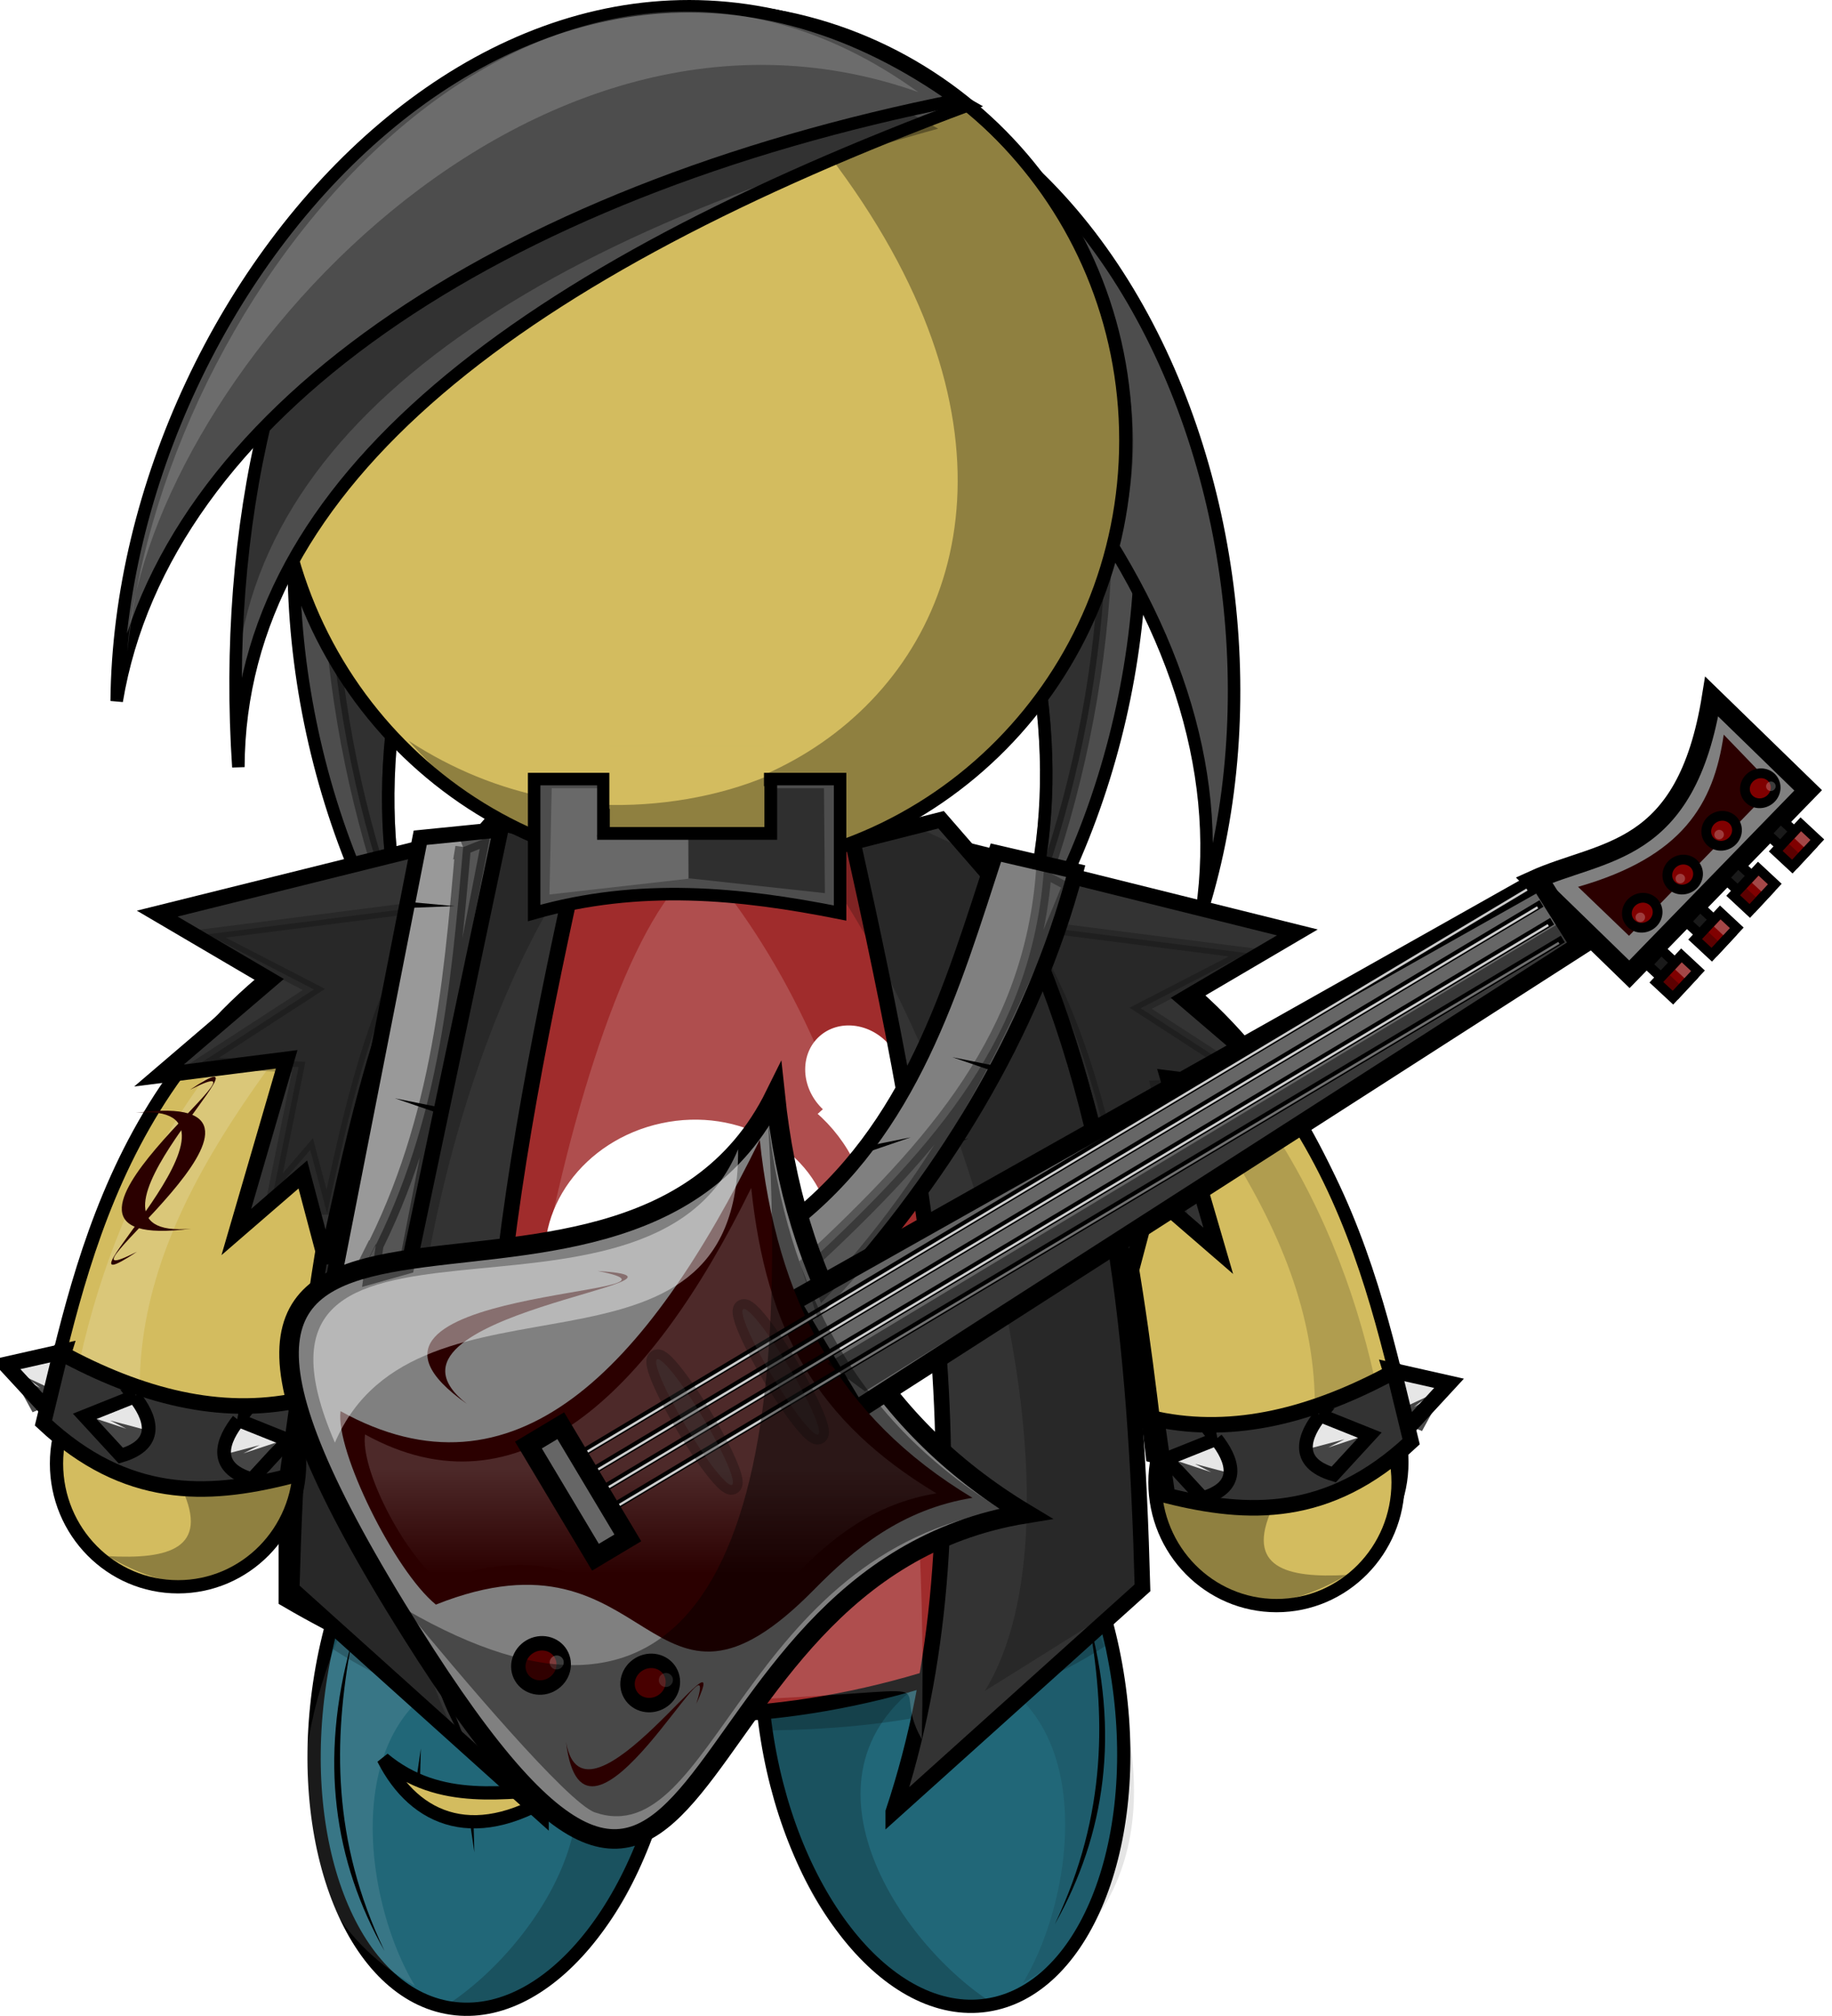 <?xml version="1.0" encoding="UTF-8" standalone="no"?>
<!-- Created with Inkscape (http://www.inkscape.org/) -->

<svg
   xmlns:dc="http://purl.org/dc/elements/1.1/"
   xmlns:cc="http://creativecommons.org/ns#"
   xmlns:rdf="http://www.w3.org/1999/02/22-rdf-syntax-ns#"
   xmlns:svg="http://www.w3.org/2000/svg"
   xmlns="http://www.w3.org/2000/svg"
   xmlns:xlink="http://www.w3.org/1999/xlink"
   xmlns:sodipodi="http://sodipodi.sourceforge.net/DTD/sodipodi-0.dtd"
   xmlns:inkscape="http://www.inkscape.org/namespaces/inkscape"
   width="471.085"
   height="518.169"
   id="svg26661"
   version="1.1"
   inkscape:version="0.48.3.1 r9886"
   sodipodi:docname="rockero.svg">
  <defs
     id="defs26663">
    <inkscape:perspective
       sodipodi:type="inkscape:persp3d"
       inkscape:vp_x="0 : 240 : 1"
       inkscape:vp_y="0 : 1000 : 0"
       inkscape:vp_z="640 : 240 : 1"
       inkscape:persp3d-origin="320 : 160 : 1"
       id="perspective26669" />
    <inkscape:perspective
       id="perspective26580"
       inkscape:persp3d-origin="0.5 : 0.33333333 : 1"
       inkscape:vp_z="1 : 0.5 : 1"
       inkscape:vp_y="0 : 1000 : 0"
       inkscape:vp_x="0 : 0.5 : 1"
       sodipodi:type="inkscape:persp3d" />
    <inkscape:perspective
       id="perspective11308"
       inkscape:persp3d-origin="0.5 : 0.33333333 : 1"
       inkscape:vp_z="1 : 0.5 : 1"
       inkscape:vp_y="0 : 1000 : 0"
       inkscape:vp_x="0 : 0.5 : 1"
       sodipodi:type="inkscape:persp3d" />
    <inkscape:perspective
       id="perspective12242"
       inkscape:persp3d-origin="0.5 : 0.33333333 : 1"
       inkscape:vp_z="1 : 0.5 : 1"
       inkscape:vp_y="0 : 1000 : 0"
       inkscape:vp_x="0 : 0.5 : 1"
       sodipodi:type="inkscape:persp3d" />
    <inkscape:perspective
       id="perspective12265"
       inkscape:persp3d-origin="0.5 : 0.33333333 : 1"
       inkscape:vp_z="1 : 0.5 : 1"
       inkscape:vp_y="0 : 1000 : 0"
       inkscape:vp_x="0 : 0.5 : 1"
       sodipodi:type="inkscape:persp3d" />
    <inkscape:perspective
       id="perspective12287"
       inkscape:persp3d-origin="0.5 : 0.33333333 : 1"
       inkscape:vp_z="1 : 0.5 : 1"
       inkscape:vp_y="0 : 1000 : 0"
       inkscape:vp_x="0 : 0.5 : 1"
       sodipodi:type="inkscape:persp3d" />
    <inkscape:perspective
       id="perspective12318"
       inkscape:persp3d-origin="0.5 : 0.33333333 : 1"
       inkscape:vp_z="1 : 0.5 : 1"
       inkscape:vp_y="0 : 1000 : 0"
       inkscape:vp_x="0 : 0.5 : 1"
       sodipodi:type="inkscape:persp3d" />
    <inkscape:perspective
       id="perspective12342"
       inkscape:persp3d-origin="0.5 : 0.33333333 : 1"
       inkscape:vp_z="1 : 0.5 : 1"
       inkscape:vp_y="0 : 1000 : 0"
       inkscape:vp_x="0 : 0.5 : 1"
       sodipodi:type="inkscape:persp3d" />
    <inkscape:perspective
       id="perspective13163"
       inkscape:persp3d-origin="0.5 : 0.33333333 : 1"
       inkscape:vp_z="1 : 0.5 : 1"
       inkscape:vp_y="0 : 1000 : 0"
       inkscape:vp_x="0 : 0.5 : 1"
       sodipodi:type="inkscape:persp3d" />
    <inkscape:perspective
       id="perspective13330"
       inkscape:persp3d-origin="0.5 : 0.33333333 : 1"
       inkscape:vp_z="1 : 0.5 : 1"
       inkscape:vp_y="0 : 1000 : 0"
       inkscape:vp_x="0 : 0.5 : 1"
       sodipodi:type="inkscape:persp3d" />
    <inkscape:perspective
       id="perspective13351"
       inkscape:persp3d-origin="0.5 : 0.33333333 : 1"
       inkscape:vp_z="1 : 0.5 : 1"
       inkscape:vp_y="0 : 1000 : 0"
       inkscape:vp_x="0 : 0.5 : 1"
       sodipodi:type="inkscape:persp3d" />
    <inkscape:perspective
       id="perspective8584"
       inkscape:persp3d-origin="0.5 : 0.33333333 : 1"
       inkscape:vp_z="1 : 0.5 : 1"
       inkscape:vp_y="0 : 1000 : 0"
       inkscape:vp_x="0 : 0.5 : 1"
       sodipodi:type="inkscape:persp3d" />
    <linearGradient
       inkscape:collect="always"
       xlink:href="#linearGradient8259"
       id="linearGradient8335"
       gradientUnits="userSpaceOnUse"
       x1="584.195"
       y1="1487.17"
       x2="584.195"
       y2="1493.872" />
    <linearGradient
       inkscape:collect="always"
       id="linearGradient8259">
      <stop
         style="stop-color:#ffffff;stop-opacity:1;"
         offset="0"
         id="stop8261" />
      <stop
         style="stop-color:#ffffff;stop-opacity:0;"
         offset="1"
         id="stop8263" />
    </linearGradient>
    <inkscape:perspective
       id="perspective9656"
       inkscape:persp3d-origin="0.5 : 0.33333333 : 1"
       inkscape:vp_z="1 : 0.5 : 1"
       inkscape:vp_y="0 : 1000 : 0"
       inkscape:vp_x="0 : 0.5 : 1"
       sodipodi:type="inkscape:persp3d" />
    <linearGradient
       inkscape:collect="always"
       xlink:href="#linearGradient8259-8"
       id="linearGradient8335-5"
       gradientUnits="userSpaceOnUse"
       x1="584.195"
       y1="1487.17"
       x2="584.195"
       y2="1493.872" />
    <linearGradient
       inkscape:collect="always"
       id="linearGradient8259-8">
      <stop
         style="stop-color:#ffffff;stop-opacity:1;"
         offset="0"
         id="stop8261-6" />
      <stop
         style="stop-color:#ffffff;stop-opacity:0;"
         offset="1"
         id="stop8263-2" />
    </linearGradient>
  </defs>
  <sodipodi:namedview
     id="base"
     pagecolor="#ffffff"
     bordercolor="#666666"
     borderopacity="1.0"
     inkscape:pageopacity="0.0"
     inkscape:pageshadow="2"
     inkscape:zoom="0.27390675"
     inkscape:cx="87.86842"
     inkscape:cy="308.86471"
     inkscape:current-layer="g8381"
     inkscape:document-units="px"
     showgrid="false"
     inkscape:window-width="1022"
     inkscape:window-height="623"
     inkscape:window-x="0"
     inkscape:window-y="48"
     inkscape:window-maximized="0"
     fit-margin-top="0"
     fit-margin-left="0"
     fit-margin-right="0"
     fit-margin-bottom="0" />
  <g
     id="layer1"
     inkscape:label="Layer 1"
     inkscape:groupmode="layer"
     transform="translate(-5.415,100.201)">
    <g
       transform="matrix(4,0,0,4,-2778.739,-5808.456)"
       id="g8381">
      <g
         transform="matrix(-1,0,0,1,1387.565,-48.388)"
         id="g7276">
        <path
           style="color:#000000;fill:#4d4d4d;fill-opacity:1;fill-rule:nonzero;stroke:#000000;stroke-width:0.803;stroke-linecap:butt;stroke-linejoin:miter;stroke-miterlimit:4;stroke-opacity:1;stroke-dasharray:none;stroke-dashoffset:0;marker:none;visibility:visible;display:inline;overflow:visible;enable-background:accumulate"
           d="m 642.992,1477.8 c 20.308,22.466 28.801,46.745 20.308,63.269 16.236,-22.244 12.443,-62.752 -20.308,-63.269 z"
           id="path7059-0-0-0-2"
           sodipodi:nodetypes="ccc"
           inkscape:connector-curvature="0" />
        <path
           style="opacity:0.373;color:#000000;fill:#000000;fill-opacity:1;fill-rule:nonzero;stroke:#000000;stroke-width:0.803;stroke-linecap:butt;stroke-linejoin:miter;stroke-miterlimit:4;stroke-opacity:1;stroke-dasharray:none;stroke-dashoffset:0;marker:none;visibility:visible;display:inline;overflow:visible;enable-background:accumulate"
           d="m 642.992,1477.8 c 20.308,22.466 28.801,46.745 20.308,63.269 11.206,-22.244 12.338,-62.752 -20.308,-63.269 z"
           id="path7059-0-0-0-4-2"
           sodipodi:nodetypes="ccc"
           inkscape:connector-curvature="0" />
      </g>
      <path
         sodipodi:nodetypes="ccc"
         id="path7059-0-0-0"
         d="m 739.72,1427.855 c 20.308,22.466 28.801,46.745 20.308,63.269 16.236,-22.244 12.443,-62.752 -20.308,-63.269 z"
         style="color:#000000;fill:#4d4d4d;fill-opacity:1;fill-rule:nonzero;stroke:#000000;stroke-width:0.803;stroke-linecap:butt;stroke-linejoin:miter;stroke-miterlimit:4;stroke-opacity:1;stroke-dasharray:none;stroke-dashoffset:0;marker:none;visibility:visible;display:inline;overflow:visible;enable-background:accumulate"
         inkscape:connector-curvature="0" />
      <path
         sodipodi:nodetypes="ccc"
         id="path7059-0-0"
         d="m 733.643,1432.269 c 26.478,14.698 42.361,34.929 39.664,53.312 8.176,-26.297 -8.504,-63.406 -39.664,-53.312 z"
         style="color:#000000;fill:#4d4d4d;fill-opacity:1;fill-rule:nonzero;stroke:#000000;stroke-width:0.803;stroke-linecap:butt;stroke-linejoin:miter;stroke-miterlimit:4;stroke-opacity:1;stroke-dasharray:none;stroke-dashoffset:0;marker:none;visibility:visible;display:inline;overflow:visible;enable-background:accumulate"
         inkscape:connector-curvature="0" />
      <g
         transform="matrix(-1,0,0,1,1436.28,-33.022)"
         id="g6349">
        <path
           style="color:#000000;fill:#216778;fill-opacity:1;fill-rule:nonzero;stroke:#000000;stroke-width:0.852px;stroke-linecap:butt;stroke-linejoin:miter;stroke-miterlimit:4;stroke-opacity:1;stroke-dasharray:none;stroke-dashoffset:0;marker:none;visibility:visible;display:inline;overflow:visible;enable-background:accumulate"
           d="m 696.996,1571.102 c 1.418,10.629 7.663,18.716 13.95,18.063 6.287,-0.653 10.234,-9.798 8.816,-20.427 -1.418,-10.629 -7.663,-18.716 -13.95,-18.063 -6.287,0.653 -10.234,9.798 -8.816,20.427 z"
           id="path6017-7-5-3-1-6-9-0"
           inkscape:connector-curvature="0" />
        <g
           id="g6895-1-0-4"
           transform="translate(328.14,359.646)">
          <path
             sodipodi:nodetypes="cccc"
             id="path6197-8-2-6-8-8-8-8"
             d="m 385.425,1228.058 c 3.67,-6.06 5.128,-19.392 -5.57,-20.706 l 9.823,-3.211 c 3.564,7.726 5.453,18.363 -4.252,23.917 z"
             style="opacity:0.103;color:#000000;fill:#ffffff;fill-opacity:1;fill-rule:nonzero;stroke:none;stroke-width:1px;marker:none;visibility:visible;display:inline;overflow:visible;enable-background:accumulate"
             inkscape:connector-curvature="0" />
          <path
             sodipodi:nodetypes="ccccc"
             id="path6139-9-4-9-6-7-8-8"
             d="m 390.39,1204.865 c -7.578,3.143 -14.951,4.95 -22.054,5 l 0.625,1.964 c 7.965,-0.108 15.479,-1.311 21.786,-5.446 l -0.357,-1.518 z"
             style="opacity:0.21;color:#000000;fill:#000000;fill-opacity:1;fill-rule:nonzero;stroke:none;stroke-width:1px;marker:none;visibility:visible;display:inline;overflow:visible;enable-background:accumulate"
             inkscape:connector-curvature="0" />
          <path
             sodipodi:nodetypes="cccc"
             id="path6197-1-9-3-1-9-5-8"
             d="m 383.836,1229.574 c -6.089,-3.622 -13.645,-14.703 -4.821,-20.893 l -10.179,1.786 c 0.487,8.494 3.823,18.77 15,19.107 z"
             style="opacity:0.21;color:#000000;fill:#000000;fill-opacity:1;fill-rule:nonzero;stroke:none;stroke-width:1px;marker:none;visibility:visible;display:inline;overflow:visible;enable-background:accumulate"
             inkscape:connector-curvature="0" />
        </g>
      </g>
      <path
         sodipodi:nodetypes="ccc"
         id="path7509"
         d="m 720.682,1540.082 c 2.026,3.999 6.021,5.723 11.525,1.962 -3.632,0.103 -7.877,1.087 -11.525,-1.962 z"
         style="color:#000000;fill:#d3bc5f;fill-opacity:1;fill-rule:nonzero;stroke:#000000;stroke-width:0.852px;stroke-linecap:butt;stroke-linejoin:miter;stroke-miterlimit:4;stroke-opacity:1;stroke-dasharray:none;stroke-dashoffset:0;marker:none;visibility:visible;display:inline;overflow:visible;enable-background:accumulate"
         inkscape:connector-curvature="0" />
      <g
         transform="translate(376.37,326.667)"
         id="g7252-6-4">
        <path
           transform="matrix(0.286,0,0,0.286,320.72,1092.437)"
           sodipodi:type="arc"
           style="color:#000000;fill:#d3bc5f;fill-opacity:1;fill-rule:nonzero;stroke:#000000;stroke-width:2.982px;stroke-linecap:butt;stroke-linejoin:miter;stroke-miterlimit:4;stroke-opacity:1;stroke-dasharray:none;stroke-dashoffset:0;marker:none;visibility:visible;display:inline;overflow:visible;enable-background:accumulate"
           id="path5403-8-9-1-0-74-3-4"
           sodipodi:cx="284.10715"
           sodipodi:cy="356.41592"
           sodipodi:rx="27.321428"
           sodipodi:ry="27.678572"
           d="m 311.429,356.416 c 0,15.286 -12.232,27.679 -27.321,27.679 -15.089,0 -27.321,-12.392 -27.321,-27.679 0,-15.286 12.232,-27.679 27.321,-27.679 15.089,0 27.321,12.392 27.321,27.679 z" />
        <g
           id="g7249-2-4">
          <path
             sodipodi:nodetypes="ccccccc"
             id="path6893-5-9-7-1-0-7"
             d="m 394.433,1196.012 9.284,-0.16 c 2.546,3.306 0.352,5.04 -3.54,5.702 6.194,1.95 7.564,-1.583 9.416,-5.141 l -0.498,-4.263 c -4.167,2.923 -9.326,1.547 -14.27,1.076 -0.596,1.86 -0.262,1.86 -0.392,2.787 z"
             style="opacity:0.322;color:#000000;fill:#000000;fill-opacity:1;fill-rule:nonzero;stroke:none;stroke-width:1px;marker:none;visibility:visible;display:inline;overflow:visible;enable-background:accumulate"
             inkscape:connector-curvature="0" />
        </g>
      </g>
      <path
         sodipodi:nodetypes="cccc"
         id="path5614-8-2-9-8-1-6"
         d="m 761.549,1484.196 c 18.707,7.428 21.936,22.738 24.464,33.214 -4.046,4.074 -9.467,4.851 -15.893,3.214 -1.404,-12.143 -2.969,-24.286 -8.571,-36.429 z"
         style="color:#000000;fill:#d3bc5f;fill-opacity:1;fill-rule:nonzero;stroke:#000000;stroke-width:0.852px;stroke-linecap:butt;stroke-linejoin:miter;stroke-miterlimit:4;stroke-opacity:1;stroke-dasharray:none;stroke-dashoffset:0;marker:none;visibility:visible;display:inline;overflow:visible;enable-background:accumulate"
         inkscape:connector-curvature="0" />
      <g
         id="g6208-5"
         transform="matrix(-1,0,0,1,1485.586,1.209)">
        <path
           transform="matrix(0.286,0,0,0.286,626.23,1419.18)"
           sodipodi:type="arc"
           style="color:#000000;fill:#d3bc5f;fill-opacity:1;fill-rule:nonzero;stroke:#000000;stroke-width:2.982px;stroke-linecap:butt;stroke-linejoin:miter;stroke-miterlimit:4;stroke-opacity:1;stroke-dasharray:none;stroke-dashoffset:0;marker:none;visibility:visible;display:inline;overflow:visible;enable-background:accumulate"
           id="path5403-8-7-2-3-7-1-9"
           sodipodi:cx="284.10715"
           sodipodi:cy="356.41592"
           sodipodi:rx="27.321428"
           sodipodi:ry="27.678572"
           d="m 311.429,356.416 c 0,15.286 -12.232,27.679 -27.321,27.679 -15.089,0 -27.321,-12.392 -27.321,-27.679 0,-15.286 12.232,-27.679 27.321,-27.679 15.089,0 27.321,12.392 27.321,27.679 z" />
        <path
           style="color:#000000;fill:#d3bc5f;fill-opacity:1;fill-rule:nonzero;stroke:#000000;stroke-width:0.852px;stroke-linecap:butt;stroke-linejoin:miter;stroke-miterlimit:4;stroke-opacity:1;stroke-dasharray:none;stroke-dashoffset:0;marker:none;visibility:visible;display:inline;overflow:visible;enable-background:accumulate"
           d="m 723.591,1483.888 c -18.707,7.428 -21.936,22.738 -24.464,33.214 4.046,4.074 9.467,4.851 15.893,3.214 1.404,-12.143 2.969,-24.286 8.571,-36.428 z"
           id="path5614-3-8-8-8-0-7"
           sodipodi:nodetypes="cccc"
           inkscape:connector-curvature="0" />
        <path
           style="opacity:0.322;color:#000000;fill:#000000;fill-opacity:1;fill-rule:nonzero;stroke:none;stroke-width:1px;marker:none;visibility:visible;display:inline;overflow:visible;enable-background:accumulate"
           d="m 700.052,1519.611 7.702,3.157 c 1.744,3.791 -0.856,4.516 -4.798,4.293 5.602,3.283 8.764,1.413 11.364,-1.641 0.2,-2.095 1.31,-5.31 -0.505,-4.925 -4.714,1.919 -9.428,-0.71 -14.142,-2.273 l 0.379,1.389 z"
           id="path6893-1-9-3-4-3-5"
           sodipodi:nodetypes="ccccccc"
           inkscape:connector-curvature="0" />
        <path
           style="opacity:0.167;color:#000000;fill:#000000;fill-opacity:1;fill-rule:nonzero;stroke:none;stroke-width:1px;marker:none;visibility:visible;display:inline;overflow:visible;enable-background:accumulate"
           d="m 721.785,1484.864 c -8.817,11.043 -18.089,21.355 -16.607,34.044 -2.361,-1.067 -3.039,-1.174 -4.421,-2.404 2.108,-11.396 7.788,-23.485 21.028,-31.64 z"
           id="path6260-6-1-8-3-4-3"
           sodipodi:nodetypes="cccc"
           inkscape:connector-curvature="0" />
        <path
           style="color:#000000;fill:#333333;fill-opacity:1;fill-rule:nonzero;stroke:#000000;stroke-width:1px;stroke-linecap:butt;stroke-linejoin:miter;stroke-miterlimit:4;stroke-opacity:1;stroke-dasharray:none;stroke-dashoffset:0;marker:none;visibility:visible;display:inline;overflow:visible;enable-background:accumulate"
           d="m 726.606,1480.686 -20.46,5.086 7.282,4.277 -7.167,6.127 8.207,-1.04 -3.237,11.097 4.277,-3.699 1.503,5.664 c 1.923,-8.631 3.868,-18.88 9.594,-27.511 z"
           id="path5774-9-8"
           sodipodi:nodetypes="ccccccccc"
           inkscape:connector-curvature="0" />
        <path
           style="opacity:0.222;color:#000000;fill:#000000;fill-opacity:1;fill-rule:nonzero;stroke:#000000;stroke-width:0.719px;stroke-linecap:butt;stroke-linejoin:miter;stroke-miterlimit:4;stroke-opacity:1;stroke-dasharray:none;stroke-dashoffset:0;marker:none;visibility:visible;display:inline;overflow:visible;enable-background:accumulate"
           d="m 723.967,1485.239 -14.604,1.867 6.857,3.539 -7.237,4.697 6.251,0.292 -1.635,8.099 2.383,-2.777 1.081,4.075 c 1.383,-6.209 2.783,-13.583 6.902,-19.792 z"
           id="path5774-9-7-8"
           sodipodi:nodetypes="ccccccccc"
           inkscape:connector-curvature="0" />
        <path
           sodipodi:type="star"
           style="color:#000000;fill:#e6e6e6;fill-opacity:1;fill-rule:nonzero;stroke:#000000;stroke-width:1px;stroke-linecap:butt;stroke-linejoin:miter;stroke-miterlimit:4;stroke-opacity:1;stroke-dasharray:none;stroke-dashoffset:0;marker:none;visibility:visible;display:inline;overflow:visible;enable-background:accumulate"
           id="path5850-8-3"
           sodipodi:sides="3"
           sodipodi:cx="810.54077"
           sodipodi:cy="947.42322"
           sodipodi:r1="2.2302334"
           sodipodi:r2="1.1151167"
           sodipodi:arg1="0.54486392"
           sodipodi:arg2="1.5920615"
           inkscape:flatsided="true"
           inkscape:rounded="0"
           inkscape:randomized="0"
           d="m 812.448,948.579 -3.862,-0.082 2.002,-3.304 z"
           transform="matrix(0.277,-0.961,0.961,0.277,-436.469,2031.903)" />
        <path
           style="color:#000000;fill:#333333;fill-opacity:1;fill-rule:nonzero;stroke:#000000;stroke-width:1px;stroke-linecap:butt;stroke-linejoin:miter;stroke-miterlimit:4;stroke-opacity:1;stroke-dasharray:none;stroke-dashoffset:0;marker:none;visibility:visible;display:inline;overflow:visible;enable-background:accumulate"
           d="m 699.932,1513.992 c 5.157,2.8 10.255,4.112 15.258,3.063 l -0.694,4.913 c -5.161,1.285 -10.349,1.501 -15.663,-3.468 l 1.098,-4.508 z"
           id="path5840-1-1"
           sodipodi:nodetypes="ccccc"
           inkscape:connector-curvature="0" />
        <path
           style="color:#000000;fill:#e6e6e6;fill-opacity:1;fill-rule:nonzero;stroke:#000000;stroke-width:0.883px;stroke-linecap:butt;stroke-linejoin:miter;stroke-miterlimit:4;stroke-opacity:1;stroke-dashoffset:0;marker:none;visibility:visible;display:inline;overflow:visible;enable-background:accumulate"
           d="m 704.678,1516.8 c 0.969,1.223 1.769,3.032 -0.869,3.805 l -2.324,-2.526 3.193,-1.279 -3e-5,0 z"
           id="path5850-9-2-8"
           sodipodi:nodetypes="ccccc"
           inkscape:connector-curvature="0" />
        <path
           style="color:#000000;fill:#e6e6e6;fill-opacity:1;fill-rule:nonzero;stroke:#000000;stroke-width:0.883px;stroke-linecap:butt;stroke-linejoin:miter;stroke-miterlimit:4;stroke-opacity:1;stroke-dashoffset:0;marker:none;visibility:visible;display:inline;overflow:visible;enable-background:accumulate"
           d="m 711.363,1518.322 c -0.969,1.223 -1.769,3.032 0.869,3.805 l 2.324,-2.526 -3.193,-1.279 3e-5,0 z"
           id="path5850-9-2-1-9"
           sodipodi:nodetypes="ccccc"
           inkscape:connector-curvature="0" />
        <path
           style="opacity:0.7;fill:#000000;stroke:none"
           d="m 705.205,1210.628 -2.084,-0.552 1.042,0.531 -2.105,-0.695 1.86,2.309 c 0.582,-0.378 1.23,-0.691 1.287,-1.594 z"
           id="path6140-6"
           transform="translate(0,308.268)"
           sodipodi:nodetypes="cccccc"
           inkscape:connector-curvature="0" />
        <path
           style="opacity:0.7;fill:#000000;stroke:none"
           d="m 710.641,1520.479 2.084,-0.552 -1.042,0.531 2.105,-0.695 -1.86,2.309 c -0.582,-0.378 -1.23,-0.691 -1.287,-1.594 z"
           id="path6140-7-4"
           sodipodi:nodetypes="cccccc"
           inkscape:connector-curvature="0" />
        <path
           style="opacity:0.7;fill:#000000;stroke:none"
           d="m 699.68,1516.473 -1.954,-0.91 0.932,0.707 -1.949,-1.055 1.423,2.6 c 0.64,-0.27 1.332,-0.463 1.548,-1.342 z"
           id="path6140-5-3"
           sodipodi:nodetypes="cccccc"
           inkscape:connector-curvature="0" />
      </g>
      <path
         id="path6017-7-5-3-1-6-9"
         d="m 745.227,1537.891 c 1.418,10.629 7.663,18.716 13.95,18.063 6.287,-0.653 10.234,-9.798 8.816,-20.427 -1.418,-10.629 -7.663,-18.716 -13.95,-18.063 -6.287,0.653 -10.234,9.798 -8.816,20.427 z"
         style="color:#000000;fill:#216778;fill-opacity:1;fill-rule:nonzero;stroke:#000000;stroke-width:0.852px;stroke-linecap:butt;stroke-linejoin:miter;stroke-miterlimit:4;stroke-opacity:1;stroke-dasharray:none;stroke-dashoffset:0;marker:none;visibility:visible;display:inline;overflow:visible;enable-background:accumulate"
         inkscape:connector-curvature="0" />
      <g
         transform="translate(376.37,326.436)"
         id="g6895-1-0">
        <path
           style="opacity:0.103;color:#000000;fill:#000000;fill-opacity:1;fill-rule:nonzero;stroke:none;stroke-width:1px;marker:none;visibility:visible;display:inline;overflow:visible;enable-background:accumulate"
           d="m 385.425,1228.058 c 3.67,-6.06 5.128,-19.392 -5.57,-20.706 l 9.823,-3.211 c 3.564,7.726 5.453,18.363 -4.252,23.917 z"
           id="path6197-8-2-6-8-8-8"
           sodipodi:nodetypes="cccc"
           inkscape:connector-curvature="0" />
        <path
           style="opacity:0.21;color:#000000;fill:#000000;fill-opacity:1;fill-rule:nonzero;stroke:none;stroke-width:1px;marker:none;visibility:visible;display:inline;overflow:visible;enable-background:accumulate"
           d="m 390.39,1204.865 c -7.578,3.143 -14.951,4.95 -22.054,5 l 0.625,1.964 c 7.965,-0.108 15.479,-1.311 21.786,-5.446 l -0.357,-1.518 z"
           id="path6139-9-4-9-6-7-8"
           sodipodi:nodetypes="ccccc"
           inkscape:connector-curvature="0" />
        <path
           style="opacity:0.21;color:#000000;fill:#000000;fill-opacity:1;fill-rule:nonzero;stroke:none;stroke-width:1px;marker:none;visibility:visible;display:inline;overflow:visible;enable-background:accumulate"
           d="m 383.836,1229.574 c -6.089,-3.622 -13.645,-14.703 -4.821,-20.893 l -10.179,1.786 c 0.487,8.494 3.823,18.77 15,19.107 z"
           id="path6197-1-9-3-1-9-5"
           sodipodi:nodetypes="cccc"
           inkscape:connector-curvature="0" />
      </g>
      <path
         sodipodi:nodetypes="ccc"
         id="path6356-9"
         d="m 765.976,1530.931 c 1.156,6.238 1.265,12.676 -2.125,19.78 3.25,-5.764 4.213,-12.274 2.125,-19.78 z"
         style="fill:#000000"
         inkscape:connector-curvature="0" />
      <path
         d="m 311.429,356.416 c 0,15.286 -12.232,27.679 -27.321,27.679 -15.089,0 -27.321,-12.392 -27.321,-27.679 0,-15.286 12.232,-27.679 27.321,-27.679 15.089,0 27.321,12.392 27.321,27.679 z"
         sodipodi:ry="27.678572"
         sodipodi:rx="27.321428"
         sodipodi:cy="356.41592"
         sodipodi:cx="284.10715"
         id="path5403-1-1-6-9-22-5"
         style="color:#000000;fill:#a02c2c;fill-opacity:1;fill-rule:nonzero;stroke:#000000;stroke-width:1px;stroke-linecap:butt;stroke-linejoin:miter;stroke-miterlimit:4;stroke-opacity:1;stroke-dasharray:none;stroke-dashoffset:0;marker:none;visibility:visible;display:inline;overflow:visible;enable-background:accumulate"
         sodipodi:type="arc"
         transform="matrix(0.944,0,0,1.001,472.189,1147.801)" />
      <path
         sodipodi:nodetypes="ccccc"
         id="rect5545-7-1-48-8-6"
         d="m 714.445,1505.458 c 18.803,7.797 36.459,6.682 53.397,0 l 0,24.387 c -21.049,11.201 -38.82,8.533 -53.397,0 l 0,-24.387 z"
         style="color:#000000;fill:#a02c2c;fill-opacity:1;fill-rule:nonzero;stroke:#000000;stroke-width:0.99px;stroke-linecap:butt;stroke-linejoin:miter;stroke-miterlimit:4;stroke-opacity:1;stroke-dasharray:none;stroke-dashoffset:0;marker:none;visibility:visible;display:inline;overflow:visible;enable-background:accumulate"
         inkscape:connector-curvature="0" />
      <path
         sodipodi:nodetypes="ccccc"
         id="path3059-3-9-1"
         d="m 717.387,1504.827 -0.632,4.07 c 16.315,4.161 34.17,6.966 50.947,-0.833 -0.327,-1.544 -0.654,-2.933 -0.98,-4.312 l -49.335,1.075 z"
         style="color:#000000;fill:#a02c2c;fill-opacity:1;fill-rule:nonzero;stroke:none;stroke-width:1px;marker:none;visibility:visible;display:inline;overflow:visible;enable-background:accumulate"
         inkscape:connector-curvature="0" />
      <g
         transform="matrix(1.482,-0.319,0.319,1.482,-8.994,92.961)"
         id="g7921-4-4-8">
        <g
           id="g7669-0-3-5">
          <g
             transform="translate(0,-0.653)"
             id="g7635-9-0-0">
            <g
               id="g7540-1-3-6"
               transform="matrix(0.868,-0.496,0.496,0.868,-471.138,266.514)">
              <rect
                 y="1027.163"
                 x="275.228"
                 height="3.179"
                 width="21.211"
                 id="rect7482-9-0-4"
                 style="color:#000000;fill:#ffffff;fill-opacity:1;fill-rule:nonzero;stroke:none;stroke-width:0.5px;marker:none;visibility:visible;display:inline;overflow:visible;enable-background:accumulate" />
              <g
                 transform="translate(0,0.029)"
                 id="g7508-62-9-6">
                <path
                   sodipodi:type="arc"
                   style="color:#000000;fill:#ffffff;fill-opacity:1;fill-rule:nonzero;stroke:none;stroke-width:0.5px;marker:none;visibility:visible;display:inline;overflow:visible;enable-background:accumulate"
                   id="path7484-5-2-2"
                   sodipodi:cx="296.15024"
                   sodipodi:cy="718.66394"
                   sodipodi:rx="1.9650874"
                   sodipodi:ry="2.1962743"
                   d="m 298.115,718.664 c 0,1.213 -0.88,2.196 -1.965,2.196 -1.085,0 -1.965,-0.983 -1.965,-2.196 0,-1.213 0.88,-2.196 1.965,-2.196 1.085,0 1.965,0.983 1.965,2.196 z"
                   transform="translate(1.5099415e-6,308.268)" />
                <path
                   transform="translate(1.5099415e-6,311.851)"
                   sodipodi:type="arc"
                   style="color:#000000;fill:#ffffff;fill-opacity:1;fill-rule:nonzero;stroke:none;stroke-width:0.5px;marker:none;visibility:visible;display:inline;overflow:visible;enable-background:accumulate"
                   id="path7484-6-4-5-5"
                   sodipodi:cx="296.15024"
                   sodipodi:cy="718.66394"
                   sodipodi:rx="1.9650874"
                   sodipodi:ry="2.1962743"
                   d="m 298.115,718.664 c 0,1.213 -0.88,2.196 -1.965,2.196 -1.085,0 -1.965,-0.983 -1.965,-2.196 0,-1.213 0.88,-2.196 1.965,-2.196 1.085,0 1.965,0.983 1.965,2.196 z" />
              </g>
              <g
                 id="g7508-6-4-4-8"
                 transform="translate(-21.847,0.029)">
                <path
                   sodipodi:type="arc"
                   style="color:#000000;fill:#ffffff;fill-opacity:1;fill-rule:nonzero;stroke:none;stroke-width:0.5px;marker:none;visibility:visible;display:inline;overflow:visible;enable-background:accumulate"
                   id="path7484-4-9-0-6"
                   sodipodi:cx="296.15024"
                   sodipodi:cy="718.66394"
                   sodipodi:rx="1.9650874"
                   sodipodi:ry="2.1962743"
                   d="m 298.115,718.664 c 0,1.213 -0.88,2.196 -1.965,2.196 -1.085,0 -1.965,-0.983 -1.965,-2.196 0,-1.213 0.88,-2.196 1.965,-2.196 1.085,0 1.965,0.983 1.965,2.196 z"
                   transform="translate(1.5099415e-6,308.268)" />
                <path
                   transform="translate(1.5099415e-6,311.851)"
                   sodipodi:type="arc"
                   style="color:#000000;fill:#ffffff;fill-opacity:1;fill-rule:nonzero;stroke:none;stroke-width:0.5px;marker:none;visibility:visible;display:inline;overflow:visible;enable-background:accumulate"
                   id="path7484-6-0-9-5-2"
                   sodipodi:cx="296.15024"
                   sodipodi:cy="718.66394"
                   sodipodi:rx="1.9650874"
                   sodipodi:ry="2.1962743"
                   d="m 298.115,718.664 c 0,1.213 -0.88,2.196 -1.965,2.196 -1.085,0 -1.965,-0.983 -1.965,-2.196 0,-1.213 0.88,-2.196 1.965,-2.196 1.085,0 1.965,0.983 1.965,2.196 z" />
              </g>
            </g>
            <g
               id="g7540-7-3-9-8"
               transform="matrix(-0.868,-0.496,-0.496,0.868,1044.886,266.514)">
              <rect
                 y="1027.163"
                 x="275.228"
                 height="3.179"
                 width="21.211"
                 id="rect7482-2-6-4-4"
                 style="color:#000000;fill:#ffffff;fill-opacity:1;fill-rule:nonzero;stroke:none;stroke-width:0.5px;marker:none;visibility:visible;display:inline;overflow:visible;enable-background:accumulate" />
              <g
                 transform="translate(0,0.029)"
                 id="g7508-8-0-6-7">
                <path
                   sodipodi:type="arc"
                   style="color:#000000;fill:#ffffff;fill-opacity:1;fill-rule:nonzero;stroke:none;stroke-width:0.5px;marker:none;visibility:visible;display:inline;overflow:visible;enable-background:accumulate"
                   id="path7484-2-5-9-2"
                   sodipodi:cx="296.15024"
                   sodipodi:cy="718.66394"
                   sodipodi:rx="1.9650874"
                   sodipodi:ry="2.1962743"
                   d="m 298.115,718.664 c 0,1.213 -0.88,2.196 -1.965,2.196 -1.085,0 -1.965,-0.983 -1.965,-2.196 0,-1.213 0.88,-2.196 1.965,-2.196 1.085,0 1.965,0.983 1.965,2.196 z"
                   transform="translate(1.5099415e-6,308.268)" />
                <path
                   transform="translate(1.5099415e-6,311.851)"
                   sodipodi:type="arc"
                   style="color:#000000;fill:#ffffff;fill-opacity:1;fill-rule:nonzero;stroke:none;stroke-width:0.5px;marker:none;visibility:visible;display:inline;overflow:visible;enable-background:accumulate"
                   id="path7484-6-9-0-2-4"
                   sodipodi:cx="296.15024"
                   sodipodi:cy="718.66394"
                   sodipodi:rx="1.9650874"
                   sodipodi:ry="2.1962743"
                   d="m 298.115,718.664 c 0,1.213 -0.88,2.196 -1.965,2.196 -1.085,0 -1.965,-0.983 -1.965,-2.196 0,-1.213 0.88,-2.196 1.965,-2.196 1.085,0 1.965,0.983 1.965,2.196 z" />
              </g>
              <g
                 id="g7508-6-9-2-2-0"
                 transform="translate(-21.847,0.029)">
                <path
                   sodipodi:type="arc"
                   style="color:#000000;fill:#ffffff;fill-opacity:1;fill-rule:nonzero;stroke:none;stroke-width:0.5px;marker:none;visibility:visible;display:inline;overflow:visible;enable-background:accumulate"
                   id="path7484-4-6-9-4-6"
                   sodipodi:cx="296.15024"
                   sodipodi:cy="718.66394"
                   sodipodi:rx="1.9650874"
                   sodipodi:ry="2.1962743"
                   d="m 298.115,718.664 c 0,1.213 -0.88,2.196 -1.965,2.196 -1.085,0 -1.965,-0.983 -1.965,-2.196 0,-1.213 0.88,-2.196 1.965,-2.196 1.085,0 1.965,0.983 1.965,2.196 z"
                   transform="translate(1.5099415e-6,308.268)" />
                <path
                   transform="translate(1.5099415e-6,311.851)"
                   sodipodi:type="arc"
                   style="color:#000000;fill:#ffffff;fill-opacity:1;fill-rule:nonzero;stroke:none;stroke-width:0.5px;marker:none;visibility:visible;display:inline;overflow:visible;enable-background:accumulate"
                   id="path7484-6-0-0-4-7-2"
                   sodipodi:cx="296.15024"
                   sodipodi:cy="718.66394"
                   sodipodi:rx="1.9650874"
                   sodipodi:ry="2.1962743"
                   d="m 298.115,718.664 c 0,1.213 -0.88,2.196 -1.965,2.196 -1.085,0 -1.965,-0.983 -1.965,-2.196 0,-1.213 0.88,-2.196 1.965,-2.196 1.085,0 1.965,0.983 1.965,2.196 z" />
              </g>
            </g>
          </g>
          <g
             transform="translate(-53.202,17.48)"
             id="g7653-3-7-9">
            <g
               id="g7378-6-5-5-9"
               transform="matrix(0.644,0,0,0.644,160.617,264.854)"
               style="fill:#333333;stroke:none">
              <path
                 transform="translate(0,308.268)"
                 d="m 290.833,830.212 c 0,6.065 -5.486,10.981 -12.253,10.981 -6.767,0 -12.253,-4.917 -12.253,-10.981 0,-6.065 5.486,-10.981 12.253,-10.981 6.767,0 12.253,4.917 12.253,10.981 z"
                 sodipodi:ry="10.981371"
                 sodipodi:rx="12.252898"
                 sodipodi:cy="830.21155"
                 sodipodi:cx="278.58005"
                 id="path7344-9-1-4-0"
                 style="color:#000000;fill:#a02c2c;fill-opacity:1;fill-rule:nonzero;stroke:none;stroke-width:0.995px;marker:none;visibility:visible;display:inline;overflow:visible;enable-background:accumulate"
                 sodipodi:type="arc" />
              <path
                 transform="matrix(1,-0.008,0.008,1,-8.012,305.484)"
                 d="m 290.544,846.221 -10.61,-0.182 -10.611,0.065 5.462,-9.097 5.249,-9.222 5.147,9.279 z"
                 inkscape:randomized="0"
                 inkscape:rounded="0"
                 inkscape:flatsided="false"
                 sodipodi:arg2="1.5762907"
                 sodipodi:arg1="0.52909312"
                 sodipodi:r2="6.0025959"
                 sodipodi:r1="12.25208"
                 sodipodi:cy="840.03699"
                 sodipodi:cx="279.96716"
                 sodipodi:sides="3"
                 id="path7348-3-7-8-8"
                 style="color:#000000;fill:#a02c2c;fill-opacity:1;fill-rule:nonzero;stroke:none;stroke-width:0.995px;marker:none;visibility:visible;display:inline;overflow:visible;enable-background:accumulate"
                 sodipodi:type="star" />
              <rect
                 y="1138.25"
                 x="270.837"
                 height="16.989"
                 width="15.255"
                 id="rect7350-3-4-1-1"
                 style="color:#000000;fill:#a02c2c;fill-opacity:1;fill-rule:nonzero;stroke:none;stroke-width:0.995px;marker:none;visibility:visible;display:inline;overflow:visible;enable-background:accumulate" />
              <path
                 transform="matrix(1.023,0,0,1.23,-5.393,117.374)"
                 d="m 277.886,831.714 c 0,2.171 -1.967,3.93 -4.393,3.93 -2.426,0 -4.393,-1.76 -4.393,-3.93 0,-2.171 1.967,-3.93 4.393,-3.93 2.426,0 4.393,1.76 4.393,3.93 z"
                 sodipodi:ry="3.9301748"
                 sodipodi:rx="4.3925486"
                 sodipodi:cy="831.71429"
                 sodipodi:cx="273.49393"
                 id="path7352-8-3-2-3"
                 style="color:#000000;fill:#333333;fill-opacity:1;fill-rule:nonzero;stroke:none;stroke-width:1px;marker:none;visibility:visible;display:inline;overflow:visible;enable-background:accumulate"
                 sodipodi:type="arc" />
              <path
                 transform="matrix(0.644,0,0,0.774,106.691,498.124)"
                 d="m 277.886,831.714 c 0,2.171 -1.967,3.93 -4.393,3.93 -2.426,0 -4.393,-1.76 -4.393,-3.93 0,-2.171 1.967,-3.93 4.393,-3.93 2.426,0 4.393,1.76 4.393,3.93 z"
                 sodipodi:ry="3.9301748"
                 sodipodi:rx="4.3925486"
                 sodipodi:cy="831.71429"
                 sodipodi:cx="273.49393"
                 id="path7352-0-0-1-8-1"
                 style="color:#000000;fill:#333333;fill-opacity:1;fill-rule:nonzero;stroke:none;stroke-width:1px;marker:none;visibility:visible;display:inline;overflow:visible;enable-background:accumulate"
                 sodipodi:type="arc" />
              <path
                 transform="translate(2.196,306.534)"
                 d="m 280.083,841.886 -3.539,0.037 -3.538,0.119 1.738,-3.084 1.666,-3.123 1.801,3.047 z"
                 inkscape:randomized="0"
                 inkscape:rounded="0"
                 inkscape:flatsided="false"
                 sodipodi:arg2="1.5488016"
                 sodipodi:arg1="0.50160405"
                 sodipodi:r2="2.0022452"
                 sodipodi:r1="4.086843"
                 sodipodi:cy="839.92139"
                 sodipodi:cx="276.49936"
                 sodipodi:sides="3"
                 id="path7376-5-4-9-1"
                 style="color:#000000;fill:#333333;fill-opacity:1;fill-rule:nonzero;stroke:none;stroke-width:1px;marker:none;visibility:visible;display:inline;overflow:visible;enable-background:accumulate"
                 sodipodi:type="star" />
            </g>
            <g
               id="g7378-69-3-0"
               transform="matrix(0.5,0,0,0.5,200.786,429.43)"
               style="fill:#ffffff;stroke:none">
              <path
                 transform="translate(0,308.268)"
                 d="m 290.833,830.212 c 0,6.065 -5.486,10.981 -12.253,10.981 -6.767,0 -12.253,-4.917 -12.253,-10.981 0,-6.065 5.486,-10.981 12.253,-10.981 6.767,0 12.253,4.917 12.253,10.981 z"
                 sodipodi:ry="10.981371"
                 sodipodi:rx="12.252898"
                 sodipodi:cy="830.21155"
                 sodipodi:cx="278.58005"
                 id="path7344-4-6-3"
                 style="color:#000000;fill:#ffffff;fill-opacity:1;fill-rule:nonzero;stroke:none;stroke-width:1px;marker:none;visibility:visible;display:inline;overflow:visible;enable-background:accumulate"
                 sodipodi:type="arc" />
              <path
                 transform="matrix(1,-0.008,0.008,1,-8.012,305.484)"
                 d="m 290.544,846.221 -10.61,-0.182 -10.611,0.065 5.462,-9.097 5.249,-9.222 5.147,9.279 z"
                 inkscape:randomized="0"
                 inkscape:rounded="0"
                 inkscape:flatsided="false"
                 sodipodi:arg2="1.5762907"
                 sodipodi:arg1="0.52909312"
                 sodipodi:r2="6.0025959"
                 sodipodi:r1="12.25208"
                 sodipodi:cy="840.03699"
                 sodipodi:cx="279.96716"
                 sodipodi:sides="3"
                 id="path7348-2-8-4"
                 style="color:#000000;fill:#ffffff;fill-opacity:1;fill-rule:nonzero;stroke:none;stroke-width:1px;marker:none;visibility:visible;display:inline;overflow:visible;enable-background:accumulate"
                 sodipodi:type="star" />
              <rect
                 y="1138.25"
                 x="270.837"
                 height="16.989"
                 width="15.255"
                 id="rect7350-2-0-0"
                 style="color:#000000;fill:#ffffff;fill-opacity:1;fill-rule:nonzero;stroke:none;stroke-width:1.003px;marker:none;visibility:visible;display:inline;overflow:visible;enable-background:accumulate" />
              <path
                 transform="matrix(1.023,0,0,1.23,-5.393,117.374)"
                 d="m 277.886,831.714 c 0,2.171 -1.967,3.93 -4.393,3.93 -2.426,0 -4.393,-1.76 -4.393,-3.93 0,-2.171 1.967,-3.93 4.393,-3.93 2.426,0 4.393,1.76 4.393,3.93 z"
                 sodipodi:ry="3.9301748"
                 sodipodi:rx="4.3925486"
                 sodipodi:cy="831.71429"
                 sodipodi:cx="273.49393"
                 id="path7352-6-2-3"
                 style="color:#000000;fill:#a02c2c;fill-opacity:1;fill-rule:nonzero;stroke:none;stroke-width:1.143px;marker:none;visibility:visible;display:inline;overflow:visible;enable-background:accumulate"
                 sodipodi:type="arc" />
              <path
                 transform="matrix(0.644,0,0,0.774,106.691,498.124)"
                 d="m 277.886,831.714 c 0,2.171 -1.967,3.93 -4.393,3.93 -2.426,0 -4.393,-1.76 -4.393,-3.93 0,-2.171 1.967,-3.93 4.393,-3.93 2.426,0 4.393,1.76 4.393,3.93 z"
                 sodipodi:ry="3.9301748"
                 sodipodi:rx="4.3925486"
                 sodipodi:cy="831.71429"
                 sodipodi:cx="273.49393"
                 id="path7352-0-4-1-9"
                 style="color:#000000;fill:#a02c2c;fill-opacity:1;fill-rule:nonzero;stroke:none;stroke-width:1.816px;marker:none;visibility:visible;display:inline;overflow:visible;enable-background:accumulate"
                 sodipodi:type="arc" />
              <path
                 transform="translate(2.196,306.534)"
                 d="m 280.083,841.886 -3.539,0.037 -3.538,0.119 1.738,-3.084 1.666,-3.123 1.801,3.047 z"
                 inkscape:randomized="0"
                 inkscape:rounded="0"
                 inkscape:flatsided="false"
                 sodipodi:arg2="1.5488016"
                 sodipodi:arg1="0.50160405"
                 sodipodi:r2="2.0022452"
                 sodipodi:r1="4.086843"
                 sodipodi:cy="839.92139"
                 sodipodi:cx="276.49936"
                 sodipodi:sides="3"
                 id="path7376-1-0-1"
                 style="color:#000000;fill:#a02c2c;fill-opacity:1;fill-rule:nonzero;stroke:none;stroke-width:1.282px;marker:none;visibility:visible;display:inline;overflow:visible;enable-background:accumulate"
                 sodipodi:type="star" />
            </g>
          </g>
        </g>
        <rect
           style="color:#000000;fill:#a02c2c;fill-opacity:1;fill-rule:nonzero;stroke:none;stroke-width:0.641px;marker:none;visibility:visible;display:inline;overflow:visible;enable-background:accumulate"
           id="rect7866-28-5-9"
           width="0.838"
           height="1.994"
           x="283.897"
           y="1022.568" />
        <rect
           style="color:#000000;fill:#a02c2c;fill-opacity:1;fill-rule:nonzero;stroke:none;stroke-width:0.641px;marker:none;visibility:visible;display:inline;overflow:visible;enable-background:accumulate"
           id="rect7866-2-89-1-6"
           width="0.838"
           height="1.994"
           x="288.94"
           y="1022.553" />
        <rect
           style="color:#000000;fill:#a02c2c;fill-opacity:1;fill-rule:nonzero;stroke:none;stroke-width:0.641px;marker:none;visibility:visible;display:inline;overflow:visible;enable-background:accumulate"
           id="rect7866-2-8-2-1-9"
           width="0.838"
           height="1.994"
           x="287.293"
           y="1022.553" />
        <rect
           style="color:#000000;fill:#a02c2c;fill-opacity:1;fill-rule:nonzero;stroke:none;stroke-width:0.641px;marker:none;visibility:visible;display:inline;overflow:visible;enable-background:accumulate"
           id="rect7866-2-80-8-0-3"
           width="0.838"
           height="1.994"
           x="285.415"
           y="1022.582" />
      </g>
      <path
         sodipodi:nodetypes="cccccc"
         id="path6871-6-6-1-1"
         d="m 730.815,1543.58 -16.022,-14.405 c 0.414,-15.505 1.811,-30.67 8.323,-44.041 l 4.624,-5.317 5.669,1.438 c -4.857,21.85 -8.876,43.474 -2.594,62.325 z"
         style="fill:#333333;stroke:#000000;stroke-width:1px;stroke-linecap:butt;stroke-linejoin:miter;stroke-opacity:1"
         inkscape:connector-curvature="0" />
      <path
         sodipodi:nodetypes="ccccccc"
         id="path5951-5-5-3-3-5"
         d="m 733.494,1482.015 c -10.777,15.141 -14.74,45.728 -8.029,56.635 -3.828,-3.111 -7.161,-6.212 -11.506,-8.704 l 1.239,-11.056 c 1.779,-12.392 3.704,-24.722 8.75,-35.714 l 4.273,-2.801 5.273,1.641 z"
         style="opacity:0.21;fill:#000000;stroke:none"
         inkscape:connector-curvature="0" />
      <path
         sodipodi:nodetypes="cccccc"
         id="path6871-6-6-9"
         d="m 753.462,1543.502 16.022,-14.405 c -0.414,-15.505 -1.811,-30.67 -8.323,-44.041 l -4.624,-5.317 -5.669,1.438 c 4.857,21.85 8.876,43.474 2.594,62.325 z"
         style="fill:#333333;stroke:#000000;stroke-width:1px;stroke-linecap:butt;stroke-linejoin:miter;stroke-opacity:1"
         inkscape:connector-curvature="0" />
      <path
         sodipodi:nodetypes="ccccccc"
         id="path5951-4-9-9-1-1-8"
         d="m 748.654,1482.437 c 10.777,15.141 17.403,42.385 10.692,53.291 l 9.842,-6.155 -0.597,-11.398 c 1.17,-9.303 -2.216,-24.331 -8.75,-35.714 l -5.231,-2.409 -5.956,2.385 z"
         style="opacity:0.21;fill:#000000;stroke:none"
         inkscape:connector-curvature="0" />
      <path
         sodipodi:nodetypes="cccccc"
         id="path5975-5-7-7-47-7"
         d="m 755.295,1538.829 c -2.383,-4.206 3.346,-3.099 -12.866,-2.475 -0.511,0.024 -1.315,0.261 -0.819,0.117 -18.585,-1.548 -10.257,1.168 -11.615,3.745 -4.491,-13.38 3.343,-53.215 11.248,-57.695 11.024,12.954 14.564,33.118 14.053,56.309 z"
         style="opacity:0.163;color:#000000;fill:#ffffff;fill-opacity:1;fill-rule:nonzero;stroke:none;stroke-width:1px;marker:none;visibility:visible;display:inline;overflow:visible;enable-background:accumulate"
         inkscape:connector-curvature="0" />
      <path
         sodipodi:nodetypes="ccc"
         id="path7059-0-0-0-4"
         d="m 739.72,1427.855 c 20.308,22.466 28.801,46.745 20.308,63.269 11.206,-22.244 12.338,-62.752 -20.308,-63.269 z"
         style="opacity:0.373;color:#000000;fill:#000000;fill-opacity:1;fill-rule:nonzero;stroke:#000000;stroke-width:0.803;stroke-linecap:butt;stroke-linejoin:miter;stroke-miterlimit:4;stroke-opacity:1;stroke-dasharray:none;stroke-dashoffset:0;marker:none;visibility:visible;display:inline;overflow:visible;enable-background:accumulate"
         inkscape:connector-curvature="0" />
      <path
         transform="translate(456.984,1098.938)"
         d="m 311.429,356.416 c 0,15.286 -12.232,27.679 -27.321,27.679 -15.089,0 -27.321,-12.392 -27.321,-27.679 0,-15.286 12.232,-27.679 27.321,-27.679 15.089,0 27.321,12.392 27.321,27.679 z"
         sodipodi:ry="27.678572"
         sodipodi:rx="27.321428"
         sodipodi:cy="356.41592"
         sodipodi:cx="284.10715"
         id="path5403-5-2-3-2-4"
         style="color:#000000;fill:#d3bc5f;fill-opacity:1;fill-rule:nonzero;stroke:#000000;stroke-width:0.852px;stroke-linecap:butt;stroke-linejoin:miter;stroke-miterlimit:4;stroke-opacity:1;stroke-dasharray:none;stroke-dashoffset:0;marker:none;visibility:visible;display:inline;overflow:visible;enable-background:accumulate"
         sodipodi:type="arc" />
      <g
         id="g6208">
        <path
           transform="matrix(0.286,0,0,0.286,626.23,1419.18)"
           sodipodi:type="arc"
           style="color:#000000;fill:#d3bc5f;fill-opacity:1;fill-rule:nonzero;stroke:#000000;stroke-width:2.982px;stroke-linecap:butt;stroke-linejoin:miter;stroke-miterlimit:4;stroke-opacity:1;stroke-dasharray:none;stroke-dashoffset:0;marker:none;visibility:visible;display:inline;overflow:visible;enable-background:accumulate"
           id="path5403-8-7-2-3-7-1"
           sodipodi:cx="284.10715"
           sodipodi:cy="356.41592"
           sodipodi:rx="27.321428"
           sodipodi:ry="27.678572"
           d="m 311.429,356.416 c 0,15.286 -12.232,27.679 -27.321,27.679 -15.089,0 -27.321,-12.392 -27.321,-27.679 0,-15.286 12.232,-27.679 27.321,-27.679 15.089,0 27.321,12.392 27.321,27.679 z" />
        <path
           style="color:#000000;fill:#d3bc5f;fill-opacity:1;fill-rule:nonzero;stroke:#000000;stroke-width:0.852px;stroke-linecap:butt;stroke-linejoin:miter;stroke-miterlimit:4;stroke-opacity:1;stroke-dasharray:none;stroke-dashoffset:0;marker:none;visibility:visible;display:inline;overflow:visible;enable-background:accumulate"
           d="m 723.591,1483.888 c -18.707,7.428 -21.936,22.738 -24.464,33.214 4.046,4.074 9.467,4.851 15.893,3.214 1.404,-12.143 2.969,-24.286 8.571,-36.428 z"
           id="path5614-3-8-8-8-0"
           sodipodi:nodetypes="cccc"
           inkscape:connector-curvature="0" />
        <path
           style="opacity:0.322;color:#000000;fill:#000000;fill-opacity:1;fill-rule:nonzero;stroke:none;stroke-width:1px;marker:none;visibility:visible;display:inline;overflow:visible;enable-background:accumulate"
           d="m 700.052,1519.611 7.702,3.157 c 1.744,3.791 -0.856,4.516 -4.798,4.293 5.602,3.283 8.764,1.413 11.364,-1.641 0.2,-2.095 1.31,-5.31 -0.505,-4.925 -4.714,1.919 -9.428,-0.71 -14.142,-2.273 l 0.379,1.389 z"
           id="path6893-1-9-3-4-3"
           sodipodi:nodetypes="ccccccc"
           inkscape:connector-curvature="0" />
        <path
           style="opacity:0.167;color:#000000;fill:#ffffff;fill-opacity:1;fill-rule:nonzero;stroke:none;stroke-width:1px;marker:none;visibility:visible;display:inline;overflow:visible;enable-background:accumulate"
           d="m 721.785,1484.864 c -8.817,11.043 -18.089,21.355 -16.607,34.044 -2.361,-1.067 -3.039,-1.174 -4.421,-2.404 2.108,-11.396 7.788,-23.485 21.028,-31.64 z"
           id="path6260-6-1-8-3-4"
           sodipodi:nodetypes="cccc"
           inkscape:connector-curvature="0" />
        <path
           style="color:#000000;fill:#333333;fill-opacity:1;fill-rule:nonzero;stroke:#000000;stroke-width:1px;stroke-linecap:butt;stroke-linejoin:miter;stroke-miterlimit:4;stroke-opacity:1;stroke-dasharray:none;stroke-dashoffset:0;marker:none;visibility:visible;display:inline;overflow:visible;enable-background:accumulate"
           d="m 726.606,1480.686 -20.46,5.086 7.282,4.277 -7.167,6.127 8.207,-1.04 -3.237,11.097 4.277,-3.699 1.503,5.664 c 1.923,-8.631 3.868,-18.88 9.594,-27.511 z"
           id="path5774-9"
           sodipodi:nodetypes="ccccccccc"
           inkscape:connector-curvature="0" />
        <path
           style="opacity:0.222;color:#000000;fill:#000000;fill-opacity:1;fill-rule:nonzero;stroke:#000000;stroke-width:0.719px;stroke-linecap:butt;stroke-linejoin:miter;stroke-miterlimit:4;stroke-opacity:1;stroke-dasharray:none;stroke-dashoffset:0;marker:none;visibility:visible;display:inline;overflow:visible;enable-background:accumulate"
           d="m 723.967,1485.239 -14.604,1.867 6.857,3.539 -7.237,4.697 6.251,0.292 -1.635,8.099 2.383,-2.777 1.081,4.075 c 1.383,-6.209 2.783,-13.583 6.902,-19.792 z"
           id="path5774-9-7"
           sodipodi:nodetypes="ccccccccc"
           inkscape:connector-curvature="0" />
        <path
           sodipodi:type="star"
           style="color:#000000;fill:#e6e6e6;fill-opacity:1;fill-rule:nonzero;stroke:#000000;stroke-width:1px;stroke-linecap:butt;stroke-linejoin:miter;stroke-miterlimit:4;stroke-opacity:1;stroke-dasharray:none;stroke-dashoffset:0;marker:none;visibility:visible;display:inline;overflow:visible;enable-background:accumulate"
           id="path5850-8"
           sodipodi:sides="3"
           sodipodi:cx="810.54077"
           sodipodi:cy="947.42322"
           sodipodi:r1="2.2302334"
           sodipodi:r2="1.1151167"
           sodipodi:arg1="0.54486392"
           sodipodi:arg2="1.5920615"
           inkscape:flatsided="true"
           inkscape:rounded="0"
           inkscape:randomized="0"
           d="m 812.448,948.579 -3.862,-0.082 2.002,-3.304 z"
           transform="matrix(0.277,-0.961,0.961,0.277,-436.469,2031.903)" />
        <path
           style="color:#000000;fill:#333333;fill-opacity:1;fill-rule:nonzero;stroke:#000000;stroke-width:1px;stroke-linecap:butt;stroke-linejoin:miter;stroke-miterlimit:4;stroke-opacity:1;stroke-dasharray:none;stroke-dashoffset:0;marker:none;visibility:visible;display:inline;overflow:visible;enable-background:accumulate"
           d="m 699.932,1513.992 c 5.157,2.8 10.255,4.112 15.258,3.063 l -0.694,4.913 c -5.161,1.285 -10.349,1.501 -15.663,-3.468 l 1.098,-4.508 z"
           id="path5840-1"
           sodipodi:nodetypes="ccccc"
           inkscape:connector-curvature="0" />
        <path
           style="color:#000000;fill:#e6e6e6;fill-opacity:1;fill-rule:nonzero;stroke:#000000;stroke-width:0.883px;stroke-linecap:butt;stroke-linejoin:miter;stroke-miterlimit:4;stroke-opacity:1;stroke-dashoffset:0;marker:none;visibility:visible;display:inline;overflow:visible;enable-background:accumulate"
           d="m 704.678,1516.8 c 0.969,1.223 1.769,3.032 -0.869,3.805 l -2.324,-2.526 3.193,-1.279 -3e-5,0 z"
           id="path5850-9-2"
           sodipodi:nodetypes="ccccc"
           inkscape:connector-curvature="0" />
        <path
           style="color:#000000;fill:#e6e6e6;fill-opacity:1;fill-rule:nonzero;stroke:#000000;stroke-width:0.883px;stroke-linecap:butt;stroke-linejoin:miter;stroke-miterlimit:4;stroke-opacity:1;stroke-dashoffset:0;marker:none;visibility:visible;display:inline;overflow:visible;enable-background:accumulate"
           d="m 711.363,1518.322 c -0.969,1.223 -1.769,3.032 0.869,3.805 l 2.324,-2.526 -3.193,-1.279 3e-5,0 z"
           id="path5850-9-2-1"
           sodipodi:nodetypes="ccccc"
           inkscape:connector-curvature="0" />
        <path
           style="opacity:0.7;fill:#000000;stroke:none"
           d="m 705.205,1210.628 -2.084,-0.552 1.042,0.531 -2.105,-0.695 1.86,2.309 c 0.582,-0.378 1.23,-0.691 1.287,-1.594 z"
           id="path6140"
           transform="translate(0,308.268)"
           sodipodi:nodetypes="cccccc"
           inkscape:connector-curvature="0" />
        <path
           style="opacity:0.7;fill:#000000;stroke:none"
           d="m 710.641,1520.479 2.084,-0.552 -1.042,0.531 2.105,-0.695 -1.86,2.309 c -0.582,-0.378 -1.23,-0.691 -1.287,-1.594 z"
           id="path6140-7"
           sodipodi:nodetypes="cccccc"
           inkscape:connector-curvature="0" />
        <path
           style="opacity:0.7;fill:#000000;stroke:none"
           d="m 699.68,1516.473 -1.954,-0.91 0.932,0.707 -1.949,-1.055 1.423,2.6 c 0.64,-0.27 1.332,-0.463 1.548,-1.342 z"
           id="path6140-5"
           sodipodi:nodetypes="cccccc"
           inkscape:connector-curvature="0" />
      </g>
      <path
         sodipodi:nodetypes="cccc"
         transform="translate(0,308.268)"
         id="path6195"
         d="m 725.496,1230.102 c -2.712,-4.931 -2.617,-9.863 -3.923,-14.794 1.54,5.367 2.231,10.735 4.741,16.102 l -0.817,-1.308 z"
         style="fill:#000000;stroke:none"
         inkscape:connector-curvature="0" />
      <path
         transform="translate(0,308.268)"
         id="path6198"
         d="m 754.767,1192.712 3.526,-0.751 -3.526,1.329 0,-0.578 z"
         style="color:#000000;fill:#000000;fill-opacity:1;fill-rule:nonzero;stroke:none;stroke-width:1px;marker:none;visibility:visible;display:inline;overflow:visible;enable-background:accumulate"
         inkscape:connector-curvature="0" />
      <path
         sodipodi:nodetypes="ccc"
         transform="translate(0,308.268)"
         id="path6356"
         d="m 718.63,1224.38 c -1.156,6.238 -1.265,12.676 2.125,19.78 -3.25,-5.764 -4.213,-12.274 -2.125,-19.78 z"
         style="fill:#000000"
         inkscape:connector-curvature="0" />
      <path
         sodipodi:nodetypes="cccc"
         id="path4675-4-4-8"
         d="m 740.52,1427.521 c 37.724,34.619 4.446,61.94 -18.214,47.143 14.403,16.16 36.997,7.493 44.077,-9.094 9.729,-18.626 -11.021,-39.628 -25.862,-38.048 z"
         style="opacity:0.322;color:#000000;fill:#000000;fill-opacity:1;fill-rule:nonzero;stroke:none;stroke-width:1px;marker:none;visibility:visible;display:inline;overflow:visible;enable-background:accumulate"
         inkscape:connector-curvature="0" />
      <path
         sodipodi:nodetypes="ccccc"
         id="rect6380"
         d="m 730.376,1477.128 19.668,0 0,8.607 c -6.404,-1.275 -12.882,-1.932 -19.668,0 l 0,-8.607 z"
         style="color:#000000;fill:#4d4d4d;fill-opacity:1;fill-rule:nonzero;stroke:#000000;stroke-width:0.803;marker:none;visibility:visible;display:inline;overflow:visible;enable-background:accumulate"
         inkscape:connector-curvature="0" />
      <path
         sodipodi:nodetypes="ccccc"
         id="rect6407-6"
         d="m 740.292,1477.714 8.717,0 0.058,6.743 -8.746,-0.954 -0.029,-5.79 z"
         style="opacity:0.386;color:#000000;fill:#000000;fill-opacity:1;fill-rule:nonzero;stroke:none;stroke-width:0.852px;marker:none;visibility:visible;display:inline;overflow:visible;enable-background:accumulate"
         inkscape:connector-curvature="0" />
      <path
         sodipodi:nodetypes="ccccc"
         id="rect6407"
         d="m 731.505,1477.714 8.746,0 0.029,5.819 -8.919,1.011 0.144,-6.83 z"
         style="opacity:0.159;color:#000000;fill:#ffffff;fill-opacity:1;fill-rule:nonzero;stroke:none;stroke-width:0.852px;marker:none;visibility:visible;display:inline;overflow:visible;enable-background:accumulate"
         inkscape:connector-curvature="0" />
      <rect
         y="1477.174"
         x="734.832"
         height="3.446"
         width="10.756"
         id="rect6382"
         style="color:#000000;fill:#d3bc5f;fill-opacity:1;fill-rule:nonzero;stroke:#000000;stroke-width:0.817px;stroke-linecap:butt;stroke-linejoin:miter;stroke-miterlimit:4;stroke-opacity:1;stroke-dasharray:none;stroke-dashoffset:0;marker:none;visibility:visible;display:inline;overflow:visible;enable-background:accumulate" />
      <rect
         y="1474.994"
         x="735.211"
         height="4.049"
         width="9.94"
         id="rect6405"
         style="color:#000000;fill:#d3bc5f;fill-opacity:1;fill-rule:nonzero;stroke:none;stroke-width:0.852px;marker:none;visibility:visible;display:inline;overflow:visible;enable-background:accumulate" />
      <path
         sodipodi:nodetypes="ccc"
         id="path7059"
         d="m 758.293,1433.82 c -28.375,10.581 -46.855,23.959 -46.931,42.538 -2.035,-30.534 13.32,-61.784 46.931,-42.538 z"
         style="color:#000000;fill:#4d4d4d;fill-opacity:1;fill-rule:nonzero;stroke:#000000;stroke-width:0.803;stroke-linecap:butt;stroke-linejoin:miter;stroke-miterlimit:4;stroke-opacity:1;stroke-dasharray:none;stroke-dashoffset:0;marker:none;visibility:visible;display:inline;overflow:visible;enable-background:accumulate"
         inkscape:connector-curvature="0" />
      <path
         sodipodi:nodetypes="ccc"
         id="path7059-4"
         d="m 756.348,1435.332 c -27.372,7.509 -45.914,20.051 -45.195,38.391 -1.867,-28.013 14.359,-56.048 45.195,-38.391 z"
         style="opacity:0.348;color:#000000;fill:#000000;fill-opacity:1;fill-rule:nonzero;stroke:none;stroke-width:0.803;marker:none;visibility:visible;display:inline;overflow:visible;enable-background:accumulate"
         inkscape:connector-curvature="0" />
      <path
         sodipodi:nodetypes="ccc"
         id="path7059-0"
         d="m 757.607,1433.484 c -29.705,5.897 -51.014,20.301 -54.067,38.628 0.258,-27.538 27.487,-57.768 54.067,-38.628 z"
         style="color:#000000;fill:#4d4d4d;fill-opacity:1;fill-rule:nonzero;stroke:#000000;stroke-width:0.803;stroke-linecap:butt;stroke-linejoin:miter;stroke-miterlimit:4;stroke-opacity:1;stroke-dasharray:none;stroke-dashoffset:0;marker:none;visibility:visible;display:inline;overflow:visible;enable-background:accumulate"
         inkscape:connector-curvature="0" />
      <path
         sodipodi:nodetypes="ccc"
         id="path7059-0-8"
         d="m 755.069,1432.981 c -25.715,-9.091 -49.976,19.436 -50.841,35.959 2.541,-24.713 27.211,-52.975 50.841,-35.959 z"
         style="opacity:0.176;color:#000000;fill:#ffffff;fill-opacity:1;fill-rule:nonzero;stroke:none;stroke-width:0.803;marker:none;visibility:visible;display:inline;overflow:visible;enable-background:accumulate"
         inkscape:connector-curvature="0" />
      <path
         transform="translate(0,308.268)"
         id="path7532"
         d="m 726.244,1235.858 0.289,1.965 -0.058,-2.052 -0.231,0.087 z"
         style="fill:#000000;stroke:none"
         inkscape:connector-curvature="0" />
      <path
         id="path7532-3"
         d="m 722.805,1541.394 0.289,-1.965 -0.058,2.052 -0.231,-0.087 z"
         style="fill:#000000;stroke:none"
         inkscape:connector-curvature="0" />
      <path
         sodipodi:nodetypes="ccccc"
         transform="translate(0,308.268)"
         id="path4659"
         d="m 745.44,1168.636 c -3.276,1.393 -7.146,2.005 -10.694,1.872 l -0.34,2.051 10.789,-0.164 0.245,-3.76 z"
         style="opacity:0.322;color:#000000;fill:#000000;fill-opacity:1;fill-rule:nonzero;stroke:none;stroke-width:1px;marker:none;visibility:visible;display:inline;overflow:visible;enable-background:accumulate"
         inkscape:connector-curvature="0" />
      <path
         sodipodi:nodetypes="ccccc"
         transform="translate(0,308.268)"
         id="path8024"
         d="m 716.996,1203.456 6.057,-30.827 5.173,-0.52 -5.999,28.405 -5.231,2.942 z"
         style="color:#000000;fill:#999999;fill-opacity:1;fill-rule:nonzero;stroke:#000000;stroke-width:1px;stroke-linecap:butt;stroke-linejoin:miter;stroke-miterlimit:4;stroke-opacity:1;stroke-dasharray:none;stroke-dashoffset:0;marker:none;visibility:visible;display:inline;overflow:visible;enable-background:accumulate"
         inkscape:connector-curvature="0" />
      <path
         sodipodi:nodetypes="ccccc"
         id="path8024-1"
         d="m 748.731,1511.379 c 7.771,-8.215 13.719,-17.971 16.46,-28.334 l -5.131,-1.191 c -2.843,8.707 -5.405,17.761 -13.223,23.83 l 1.894,5.695 z"
         style="color:#000000;fill:#808080;fill-opacity:1;fill-rule:nonzero;stroke:#000000;stroke-width:1px;stroke-linecap:butt;stroke-linejoin:miter;stroke-miterlimit:4;stroke-opacity:1;stroke-dasharray:none;stroke-dashoffset:0;marker:none;visibility:visible;display:inline;overflow:visible;enable-background:accumulate"
         inkscape:connector-curvature="0" />
      <g
         transform="translate(153.665,34.329)"
         id="g8267">
        <path
           style="color:#000000;fill:#808080;fill-opacity:1;fill-rule:nonzero;stroke:#000000;stroke-width:1.256px;stroke-linecap:butt;stroke-linejoin:miter;stroke-miterlimit:4;stroke-opacity:1;stroke-dashoffset:0;marker:none;visibility:visible;display:inline;overflow:visible;enable-background:accumulate"
           d="m 658.612,1443.523 -6.199,-6.027 c -1.652,10.311 -7.013,9.775 -11.492,11.819 l 6.199,6.027 11.492,-11.819 z"
           id="rect6917-9"
           sodipodi:nodetypes="ccccc"
           inkscape:connector-curvature="0" />
        <path
           style="color:#000000;fill:#808080;fill-opacity:1;fill-rule:nonzero;stroke:#000000;stroke-width:1.256px;marker:none;visibility:visible;display:inline;overflow:visible;enable-background:accumulate"
           d="m 608.305,1490.003 c -9.877,-5.938 -14.862,-15.163 -16.098,-26.908 -9.964,20.188 -46.186,-2.716 -24.394,32.914 21.385,34.965 16.172,-2.051 40.492,-6.006 z"
           id="rect6734-6"
           sodipodi:nodetypes="ccsc"
           inkscape:connector-curvature="0" />
        <path
           style="color:#000000;fill:#2b0000;fill-opacity:1;fill-rule:nonzero;stroke:none;stroke-width:1px;marker:none;visibility:visible;display:inline;overflow:visible;enable-background:accumulate"
           d="m 580.794,1474.409 c 8.162,1.585 -19.155,1.003 -8.4,8.543 -7.363,-5.732 17.198,-8.002 8.4,-8.543 z"
           id="path7712-2"
           sodipodi:nodetypes="ccc"
           inkscape:connector-curvature="0" />
        <path
           style="color:#000000;fill:#666666;fill-opacity:1;fill-rule:nonzero;stroke:#000000;stroke-width:1.256px;stroke-linecap:butt;stroke-linejoin:miter;stroke-miterlimit:4;stroke-opacity:1;stroke-dasharray:none;stroke-dashoffset:0;marker:none;visibility:visible;display:inline;overflow:visible;enable-background:accumulate"
           d="m 641.341,1449.314 -48.146,27.112 4.173,6.976 46.6,-29.908 -2.628,-4.179 z"
           id="rect6754-1"
           sodipodi:nodetypes="ccccc"
           inkscape:connector-curvature="0" />
        <path
           style="color:#000000;fill:#2b0000;fill-opacity:1;fill-rule:nonzero;stroke:none;stroke-width:1px;marker:none;visibility:visible;display:inline;overflow:visible;enable-background:accumulate"
           d="m 604.891,1488.986 c -8.658,-5.205 -12.593,-12.706 -13.676,-23.002 -7.307,14.9 -15.827,23.589 -26.95,17.433 -0.336,2.539 3.468,10.268 6.13,12.43 14.126,-5.641 13.573,9.955 24.32,-0.973 2.563,-2.606 5.614,-5.147 10.175,-5.889 z"
           id="rect6734-0-7"
           sodipodi:nodetypes="ccccsc"
           inkscape:connector-curvature="0" />
        <path
           style="opacity:0.159;color:#000000;fill:url(#linearGradient8335-5);fill-opacity:1;fill-rule:nonzero;stroke:none;stroke-width:0.891px;marker:none;visibility:visible;display:inline;overflow:visible;enable-background:accumulate"
           d="m 602.573,1488.699 c -7.71,-4.635 -10.942,-10.461 -11.907,-19.629 -6.507,13.269 -14.922,21.322 -24.827,15.841 -0.299,2.261 2.439,7.559 4.81,9.484 12.58,-5.023 13.292,9.28 22.863,-0.451 2.283,-2.321 5,-4.584 9.061,-5.244 z"
           id="rect6734-0-9-8"
           sodipodi:nodetypes="ccccsc"
           inkscape:connector-curvature="0" />
        <g
           id="g6757-5"
           transform="matrix(-0.645,-1.078,-1.224,0.732,3301.381,1234.532)">
          <g
             id="g6614-7-7"
             transform="matrix(0.845,0,0,1,94.817,45.595)">
            <rect
               style="color:#000000;fill:#999999;fill-opacity:1;fill-rule:nonzero;stroke:#000000;stroke-width:0.392px;stroke-linecap:butt;stroke-linejoin:miter;stroke-miterlimit:4;stroke-opacity:1;stroke-dasharray:none;stroke-dashoffset:0;marker:none;visibility:visible;display:inline;overflow:visible;enable-background:accumulate"
               id="rect6480-3-4"
               width="0.074"
               height="50.467"
               x="996.507"
               y="1632.905" />
            <rect
               style="color:#000000;fill:#cccccc;fill-opacity:1;fill-rule:nonzero;stroke:none;stroke-width:0.483px;marker:none;visibility:visible;display:inline;overflow:visible;enable-background:accumulate"
               id="rect6480-9-6-1"
               width="0.144"
               height="50.376"
               x="996.392"
               y="1632.95" />
          </g>
          <g
             id="g6614-2-8"
             transform="matrix(0.845,0,0,1,96.936,45.595)">
            <rect
               style="color:#000000;fill:#999999;fill-opacity:1;fill-rule:nonzero;stroke:#000000;stroke-width:0.392px;stroke-linecap:butt;stroke-linejoin:miter;stroke-miterlimit:4;stroke-opacity:1;stroke-dasharray:none;stroke-dashoffset:0;marker:none;visibility:visible;display:inline;overflow:visible;enable-background:accumulate"
               id="rect6480-93-5"
               width="0.074"
               height="50.467"
               x="996.507"
               y="1632.905" />
            <rect
               style="color:#000000;fill:#cccccc;fill-opacity:1;fill-rule:nonzero;stroke:none;stroke-width:0.483px;marker:none;visibility:visible;display:inline;overflow:visible;enable-background:accumulate"
               id="rect6480-9-1-9"
               width="0.144"
               height="50.376"
               x="996.392"
               y="1632.95" />
          </g>
          <g
             id="g6614-5-7"
             transform="matrix(0.845,0,0,1,97.996,45.595)">
            <rect
               style="color:#000000;fill:#999999;fill-opacity:1;fill-rule:nonzero;stroke:#000000;stroke-width:0.392px;stroke-linecap:butt;stroke-linejoin:miter;stroke-miterlimit:4;stroke-opacity:1;stroke-dasharray:none;stroke-dashoffset:0;marker:none;visibility:visible;display:inline;overflow:visible;enable-background:accumulate"
               id="rect6480-0-5"
               width="0.074"
               height="50.467"
               x="996.507"
               y="1632.905" />
            <rect
               style="color:#000000;fill:#cccccc;fill-opacity:1;fill-rule:nonzero;stroke:none;stroke-width:0.483px;marker:none;visibility:visible;display:inline;overflow:visible;enable-background:accumulate"
               id="rect6480-9-3-3"
               width="0.144"
               height="50.376"
               x="996.392"
               y="1632.95" />
          </g>
          <g
             id="g6614-1-8"
             transform="matrix(0.845,0,0,1,95.877,45.595)">
            <rect
               style="color:#000000;fill:#999999;fill-opacity:1;fill-rule:nonzero;stroke:#000000;stroke-width:0.392px;stroke-linecap:butt;stroke-linejoin:miter;stroke-miterlimit:4;stroke-opacity:1;stroke-dasharray:none;stroke-dashoffset:0;marker:none;visibility:visible;display:inline;overflow:visible;enable-background:accumulate"
               id="rect6480-06-8"
               width="0.074"
               height="50.467"
               x="996.507"
               y="1632.905" />
            <rect
               style="color:#000000;fill:#cccccc;fill-opacity:1;fill-rule:nonzero;stroke:none;stroke-width:0.483px;marker:none;visibility:visible;display:inline;overflow:visible;enable-background:accumulate"
               id="rect6480-9-32-3"
               width="0.144"
               height="50.376"
               x="996.392"
               y="1632.95" />
          </g>
        </g>
        <rect
           style="color:#000000;fill:#666666;fill-opacity:1;fill-rule:nonzero;stroke:#000000;stroke-width:1.256px;stroke-linecap:butt;stroke-linejoin:miter;stroke-miterlimit:4;stroke-opacity:1;stroke-dasharray:none;stroke-dashoffset:0;marker:none;visibility:visible;display:inline;overflow:visible;enable-background:accumulate"
           id="rect6839-1"
           width="8.402"
           height="2.423"
           x="-1579.754"
           y="265.362"
           transform="matrix(-0.513,-0.858,-0.858,0.513,0,0)" />
        <path
           sodipodi:type="arc"
           style="opacity:0.257;color:#000000;fill:#666666;fill-opacity:1;fill-rule:nonzero;stroke:#000000;stroke-width:1px;stroke-linecap:butt;stroke-linejoin:miter;stroke-miterlimit:4;stroke-opacity:1;stroke-dasharray:none;stroke-dashoffset:0;marker:none;visibility:visible;display:inline;overflow:visible;enable-background:accumulate"
           id="path6870-8"
           sodipodi:cx="959.40686"
           sodipodi:cy="1339.4658"
           sodipodi:rx="3.7394614"
           sodipodi:ry="0.49042118"
           d="m 963.146,1339.466 c 0,0.271 -1.674,0.49 -3.739,0.49 -2.065,0 -3.739,-0.22 -3.739,-0.49 0,-0.271 1.674,-0.49 3.739,-0.49 2.065,0 3.739,0.22 3.739,0.49 z"
           transform="matrix(-0.645,-1.078,-1.078,0.645,2649.782,1654.401)" />
        <path
           sodipodi:type="arc"
           style="opacity:0.257;color:#000000;fill:#666666;fill-opacity:1;fill-rule:nonzero;stroke:#000000;stroke-width:1px;stroke-linecap:butt;stroke-linejoin:miter;stroke-miterlimit:4;stroke-opacity:1;stroke-dasharray:none;stroke-dashoffset:0;marker:none;visibility:visible;display:inline;overflow:visible;enable-background:accumulate"
           id="path6870-7-9"
           sodipodi:cx="959.40686"
           sodipodi:cy="1339.4658"
           sodipodi:rx="3.7394614"
           sodipodi:ry="0.49042118"
           d="m 963.146,1339.466 c 0,0.271 -1.674,0.49 -3.739,0.49 -2.065,0 -3.739,-0.22 -3.739,-0.49 0,-0.271 1.674,-0.49 3.739,-0.49 2.065,0 3.739,0.22 3.739,0.49 z"
           transform="matrix(-0.645,-1.078,-1.078,0.645,2655.327,1651.173)" />
        <path
           style="color:#000000;fill:#2b0000;fill-opacity:1;fill-rule:nonzero;stroke:none;stroke-width:1px;marker:none;visibility:visible;display:inline;overflow:visible;enable-background:accumulate"
           d="m 656.411,1443.289 -3.226,-3.346 c -0.65,4.475 -2.645,7.854 -9.366,9.78 l 3.276,3.147 9.316,-9.581 z"
           id="rect6917-7-6"
           sodipodi:nodetypes="ccccc"
           inkscape:connector-curvature="0" />
        <path
           sodipodi:type="arc"
           style="color:#000000;fill:#800000;fill-opacity:1;fill-rule:nonzero;stroke:#000000;stroke-width:1px;marker:none;visibility:visible;display:inline;overflow:visible;enable-background:accumulate"
           id="path7084-4-4"
           sodipodi:cx="977.77722"
           sodipodi:cy="1162.5464"
           sodipodi:rx="1.5121319"
           sodipodi:ry="1.5938689"
           d="m 979.289,1162.546 c 0,0.88 -0.677,1.594 -1.512,1.594 -0.835,0 -1.512,-0.714 -1.512,-1.594 0,-0.88 0.677,-1.594 1.512,-1.594 0.835,0 1.512,0.714 1.512,1.594 z"
           transform="matrix(-0.322,-0.539,-0.539,0.322,1594.506,1598.804)" />
        <path
           sodipodi:type="arc"
           style="color:#000000;fill:#800000;fill-opacity:1;fill-rule:nonzero;stroke:#000000;stroke-width:1px;marker:none;visibility:visible;display:inline;overflow:visible;enable-background:accumulate"
           id="path7084-4-3-3"
           sodipodi:cx="977.77722"
           sodipodi:cy="1162.5464"
           sodipodi:rx="1.5121319"
           sodipodi:ry="1.5938689"
           d="m 979.289,1162.546 c 0,0.88 -0.677,1.594 -1.512,1.594 -0.835,0 -1.512,-0.714 -1.512,-1.594 0,-0.88 0.677,-1.594 1.512,-1.594 0.835,0 1.512,0.714 1.512,1.594 z"
           transform="matrix(-0.322,-0.539,-0.539,0.322,1592.003,1601.618)" />
        <path
           sodipodi:type="arc"
           style="color:#000000;fill:#800000;fill-opacity:1;fill-rule:nonzero;stroke:#000000;stroke-width:1px;marker:none;visibility:visible;display:inline;overflow:visible;enable-background:accumulate"
           id="path7084-4-3-0-3"
           sodipodi:cx="977.77722"
           sodipodi:cy="1162.5464"
           sodipodi:rx="1.5121319"
           sodipodi:ry="1.5938689"
           d="m 979.289,1162.546 c 0,0.88 -0.677,1.594 -1.512,1.594 -0.835,0 -1.512,-0.714 -1.512,-1.594 0,-0.88 0.677,-1.594 1.512,-1.594 0.835,0 1.512,0.714 1.512,1.594 z"
           transform="matrix(-0.322,-0.539,-0.539,0.322,1589.403,1604.07)" />
        <g
           id="g7221-3"
           transform="matrix(-0.46,-0.428,-0.428,0.46,1729.431,1182.318)">
          <g
             id="g7193-86">
            <rect
               style="color:#000000;fill:#1a1a1a;fill-opacity:1;fill-rule:nonzero;stroke:#000000;stroke-width:1px;stroke-linecap:butt;stroke-linejoin:miter;stroke-miterlimit:4;stroke-opacity:1;stroke-dasharray:none;stroke-dashoffset:0;marker:none;visibility:visible;display:inline;overflow:visible;enable-background:accumulate"
               id="rect7154-0"
               width="4.219"
               height="2.081"
               x="960.408"
               y="1161.04"
               transform="translate(0,308.268)" />
          </g>
          <rect
             transform="translate(0,308.268)"
             y="1160.057"
             x="960.408"
             height="3.757"
             width="2.312"
             id="rect7152-4"
             style="color:#000000;fill:#800000;fill-opacity:1;fill-rule:nonzero;stroke:#000000;stroke-width:1px;stroke-linecap:butt;stroke-linejoin:miter;stroke-miterlimit:4;stroke-opacity:1;stroke-dasharray:none;stroke-dashoffset:0;marker:none;visibility:visible;display:inline;overflow:visible;enable-background:accumulate" />
          <rect
             y="1468.823"
             x="960.899"
             height="0.997"
             width="1.3"
             id="rect7156-8"
             style="opacity:0.28;color:#000000;fill:#ffffff;fill-opacity:1;fill-rule:nonzero;stroke:none;stroke-width:1px;marker:none;visibility:visible;display:inline;overflow:visible;enable-background:accumulate" />
          <rect
             y="1470.622"
             x="960.913"
             height="0.997"
             width="1.3"
             id="rect7156-7-8"
             style="opacity:0.28;color:#000000;fill:#000000;fill-opacity:1;fill-rule:nonzero;stroke:none;stroke-width:1px;marker:none;visibility:visible;display:inline;overflow:visible;enable-background:accumulate" />
        </g>
        <g
           id="g7221-8-8"
           transform="matrix(-0.46,-0.428,-0.428,0.46,1726.696,1185.168)">
          <g
             id="g7193-8-9">
            <rect
               style="color:#000000;fill:#1a1a1a;fill-opacity:1;fill-rule:nonzero;stroke:#000000;stroke-width:1px;stroke-linecap:butt;stroke-linejoin:miter;stroke-miterlimit:4;stroke-opacity:1;stroke-dasharray:none;stroke-dashoffset:0;marker:none;visibility:visible;display:inline;overflow:visible;enable-background:accumulate"
               id="rect7154-4-7"
               width="4.219"
               height="2.081"
               x="960.408"
               y="1161.04"
               transform="translate(0,308.268)" />
          </g>
          <rect
             transform="translate(0,308.268)"
             y="1160.057"
             x="960.408"
             height="3.757"
             width="2.312"
             id="rect7152-3-7"
             style="color:#000000;fill:#800000;fill-opacity:1;fill-rule:nonzero;stroke:#000000;stroke-width:1px;stroke-linecap:butt;stroke-linejoin:miter;stroke-miterlimit:4;stroke-opacity:1;stroke-dasharray:none;stroke-dashoffset:0;marker:none;visibility:visible;display:inline;overflow:visible;enable-background:accumulate" />
          <rect
             y="1468.823"
             x="960.899"
             height="0.997"
             width="1.3"
             id="rect7156-1-6"
             style="opacity:0.28;color:#000000;fill:#ffffff;fill-opacity:1;fill-rule:nonzero;stroke:none;stroke-width:1px;marker:none;visibility:visible;display:inline;overflow:visible;enable-background:accumulate" />
          <rect
             y="1470.622"
             x="960.913"
             height="0.997"
             width="1.3"
             id="rect7156-7-4-4"
             style="opacity:0.28;color:#000000;fill:#000000;fill-opacity:1;fill-rule:nonzero;stroke:none;stroke-width:1px;marker:none;visibility:visible;display:inline;overflow:visible;enable-background:accumulate" />
        </g>
        <g
           id="g7221-2-3"
           transform="matrix(-0.46,-0.428,-0.428,0.46,1724.252,1187.981)">
          <g
             id="g7193-0-0">
            <rect
               style="color:#000000;fill:#1a1a1a;fill-opacity:1;fill-rule:nonzero;stroke:#000000;stroke-width:1px;stroke-linecap:butt;stroke-linejoin:miter;stroke-miterlimit:4;stroke-opacity:1;stroke-dasharray:none;stroke-dashoffset:0;marker:none;visibility:visible;display:inline;overflow:visible;enable-background:accumulate"
               id="rect7154-6-3"
               width="4.219"
               height="2.081"
               x="960.408"
               y="1161.04"
               transform="translate(0,308.268)" />
          </g>
          <rect
             transform="translate(0,308.268)"
             y="1160.057"
             x="960.408"
             height="3.757"
             width="2.312"
             id="rect7152-8-0"
             style="color:#000000;fill:#800000;fill-opacity:1;fill-rule:nonzero;stroke:#000000;stroke-width:1px;stroke-linecap:butt;stroke-linejoin:miter;stroke-miterlimit:4;stroke-opacity:1;stroke-dasharray:none;stroke-dashoffset:0;marker:none;visibility:visible;display:inline;overflow:visible;enable-background:accumulate" />
          <rect
             y="1468.823"
             x="960.899"
             height="0.997"
             width="1.3"
             id="rect7156-9-9"
             style="opacity:0.28;color:#000000;fill:#ffffff;fill-opacity:1;fill-rule:nonzero;stroke:none;stroke-width:1px;marker:none;visibility:visible;display:inline;overflow:visible;enable-background:accumulate" />
          <rect
             y="1470.622"
             x="960.913"
             height="0.997"
             width="1.3"
             id="rect7156-7-2-2"
             style="opacity:0.28;color:#000000;fill:#000000;fill-opacity:1;fill-rule:nonzero;stroke:none;stroke-width:1px;marker:none;visibility:visible;display:inline;overflow:visible;enable-background:accumulate" />
        </g>
        <g
           id="g7221-6-5"
           transform="matrix(-0.46,-0.428,-0.428,0.46,1721.758,1190.741)">
          <g
             id="g7193-4-4">
            <rect
               style="color:#000000;fill:#1a1a1a;fill-opacity:1;fill-rule:nonzero;stroke:#000000;stroke-width:1px;stroke-linecap:butt;stroke-linejoin:miter;stroke-miterlimit:4;stroke-opacity:1;stroke-dasharray:none;stroke-dashoffset:0;marker:none;visibility:visible;display:inline;overflow:visible;enable-background:accumulate"
               id="rect7154-9-0"
               width="4.219"
               height="2.081"
               x="960.408"
               y="1161.04"
               transform="translate(0,308.268)" />
          </g>
          <rect
             transform="translate(0,308.268)"
             y="1160.057"
             x="960.408"
             height="3.757"
             width="2.312"
             id="rect7152-5-5"
             style="color:#000000;fill:#800000;fill-opacity:1;fill-rule:nonzero;stroke:#000000;stroke-width:1px;stroke-linecap:butt;stroke-linejoin:miter;stroke-miterlimit:4;stroke-opacity:1;stroke-dasharray:none;stroke-dashoffset:0;marker:none;visibility:visible;display:inline;overflow:visible;enable-background:accumulate" />
          <rect
             y="1468.823"
             x="960.899"
             height="0.997"
             width="1.3"
             id="rect7156-0-9"
             style="opacity:0.28;color:#000000;fill:#ffffff;fill-opacity:1;fill-rule:nonzero;stroke:none;stroke-width:1px;marker:none;visibility:visible;display:inline;overflow:visible;enable-background:accumulate" />
          <rect
             y="1470.622"
             x="960.913"
             height="0.997"
             width="1.3"
             id="rect7156-7-48-4"
             style="opacity:0.28;color:#000000;fill:#000000;fill-opacity:1;fill-rule:nonzero;stroke:none;stroke-width:1px;marker:none;visibility:visible;display:inline;overflow:visible;enable-background:accumulate" />
        </g>
        <g
           id="g7365-6"
           transform="matrix(-0.322,-0.539,-0.539,0.322,1762.909,1496.712)">
          <path
             transform="translate(-0.327,308.022)"
             d="m 979.289,1162.546 c 0,0.88 -0.677,1.594 -1.512,1.594 -0.835,0 -1.512,-0.714 -1.512,-1.594 0,-0.88 0.677,-1.594 1.512,-1.594 0.835,0 1.512,0.714 1.512,1.594 z"
             sodipodi:ry="1.5938689"
             sodipodi:rx="1.5121319"
             sodipodi:cy="1162.5464"
             sodipodi:cx="977.77722"
             id="path7084-9"
             style="color:#000000;fill:#800000;fill-opacity:1;fill-rule:nonzero;stroke:#000000;stroke-width:1px;marker:none;visibility:visible;display:inline;overflow:visible;enable-background:accumulate"
             sodipodi:type="arc" />
          <path
             transform="matrix(1.861,0,0,1.545,-841.148,-325.638)"
             d="m 977.27,1161.921 c 0,0.176 -0.116,0.318 -0.26,0.318 -0.144,0 -0.26,-0.142 -0.26,-0.318 0,-0.175 0.116,-0.318 0.26,-0.318 0.144,0 0.26,0.142 0.26,0.318 z"
             sodipodi:ry="0.31788179"
             sodipodi:rx="0.26008511"
             sodipodi:cy="1161.9211"
             sodipodi:cx="977.0097"
             id="path7323-22"
             style="opacity:0.238;color:#000000;fill:#ffffff;fill-opacity:1;fill-rule:nonzero;stroke:none;stroke-width:1px;marker:none;visibility:visible;display:inline;overflow:visible;enable-background:accumulate"
             sodipodi:type="arc" />
        </g>
        <path
           sodipodi:type="arc"
           style="opacity:0.238;color:#000000;fill:#ffffff;fill-opacity:1;fill-rule:nonzero;stroke:none;stroke-width:1px;marker:none;visibility:visible;display:inline;overflow:visible;enable-background:accumulate"
           id="path7323-7-4"
           sodipodi:cx="977.0097"
           sodipodi:cy="1161.9211"
           sodipodi:rx="0.26008511"
           sodipodi:ry="0.31788179"
           d="m 977.27,1161.921 c 0,0.176 -0.116,0.318 -0.26,0.318 -0.144,0 -0.26,-0.142 -0.26,-0.318 0,-0.175 0.116,-0.318 0.26,-0.318 0.144,0 0.26,0.142 0.26,0.318 z"
           transform="matrix(-0.6,-1.003,-0.833,0.498,2206.975,1847.671)" />
        <path
           sodipodi:type="arc"
           style="opacity:0.238;color:#000000;fill:#ffffff;fill-opacity:1;fill-rule:nonzero;stroke:none;stroke-width:1px;marker:none;visibility:visible;display:inline;overflow:visible;enable-background:accumulate"
           id="path7323-72-7"
           sodipodi:cx="977.0097"
           sodipodi:cy="1161.9211"
           sodipodi:rx="0.26008511"
           sodipodi:ry="0.31788179"
           d="m 977.27,1161.921 c 0,0.176 -0.116,0.318 -0.26,0.318 -0.144,0 -0.26,-0.142 -0.26,-0.318 0,-0.175 0.116,-0.318 0.26,-0.318 0.144,0 0.26,0.142 0.26,0.318 z"
           transform="matrix(-0.6,-1.003,-0.833,0.498,2204.479,1850.497)" />
        <path
           sodipodi:type="arc"
           style="opacity:0.238;color:#000000;fill:#ffffff;fill-opacity:1;fill-rule:nonzero;stroke:none;stroke-width:1px;marker:none;visibility:visible;display:inline;overflow:visible;enable-background:accumulate"
           id="path7323-2-7"
           sodipodi:cx="977.0097"
           sodipodi:cy="1161.9211"
           sodipodi:rx="0.26008511"
           sodipodi:ry="0.31788179"
           d="m 977.27,1161.921 c 0,0.176 -0.116,0.318 -0.26,0.318 -0.144,0 -0.26,-0.142 -0.26,-0.318 0,-0.175 0.116,-0.318 0.26,-0.318 0.144,0 0.26,0.142 0.26,0.318 z"
           transform="matrix(-0.6,-1.003,-0.833,0.498,2201.908,1852.986)" />
        <g
           transform="matrix(-0.476,-0.796,-0.796,0.476,2220.011,1578.943)"
           id="g7365-2-5">
          <path
             transform="translate(-0.327,308.022)"
             d="m 979.289,1162.546 c 0,0.88 -0.677,1.594 -1.512,1.594 -0.835,0 -1.512,-0.714 -1.512,-1.594 0,-0.88 0.677,-1.594 1.512,-1.594 0.835,0 1.512,0.714 1.512,1.594 z"
             sodipodi:ry="1.5938689"
             sodipodi:rx="1.5121319"
             sodipodi:cy="1162.5464"
             sodipodi:cx="977.77722"
             id="path7084-6-4"
             style="color:#000000;fill:#800000;fill-opacity:1;fill-rule:nonzero;stroke:#000000;stroke-width:1px;marker:none;visibility:visible;display:inline;overflow:visible;enable-background:accumulate"
             sodipodi:type="arc" />
          <path
             transform="matrix(1.861,0,0,1.545,-841.148,-325.638)"
             d="m 977.27,1161.921 c 0,0.176 -0.116,0.318 -0.26,0.318 -0.144,0 -0.26,-0.142 -0.26,-0.318 0,-0.175 0.116,-0.318 0.26,-0.318 0.144,0 0.26,0.142 0.26,0.318 z"
             sodipodi:ry="0.31788179"
             sodipodi:rx="0.26008511"
             sodipodi:cy="1161.9211"
             sodipodi:cx="977.0097"
             id="path7323-1-8"
             style="opacity:0.238;color:#000000;fill:#ffffff;fill-opacity:1;fill-rule:nonzero;stroke:none;stroke-width:1px;marker:none;visibility:visible;display:inline;overflow:visible;enable-background:accumulate"
             sodipodi:type="arc" />
        </g>
        <g
           transform="matrix(-0.476,-0.796,-0.796,0.476,2212.991,1577.814)"
           id="g7365-2-0-1">
          <path
             transform="translate(-0.327,308.022)"
             d="m 979.289,1162.546 c 0,0.88 -0.677,1.594 -1.512,1.594 -0.835,0 -1.512,-0.714 -1.512,-1.594 0,-0.88 0.677,-1.594 1.512,-1.594 0.835,0 1.512,0.714 1.512,1.594 z"
             sodipodi:ry="1.5938689"
             sodipodi:rx="1.5121319"
             sodipodi:cy="1162.5464"
             sodipodi:cx="977.77722"
             id="path7084-6-6-2"
             style="color:#000000;fill:#550000;fill-opacity:1;fill-rule:nonzero;stroke:#000000;stroke-width:1px;marker:none;visibility:visible;display:inline;overflow:visible;enable-background:accumulate"
             sodipodi:type="arc" />
          <path
             transform="matrix(1.861,0,0,1.545,-841.148,-325.638)"
             d="m 977.27,1161.921 c 0,0.176 -0.116,0.318 -0.26,0.318 -0.144,0 -0.26,-0.142 -0.26,-0.318 0,-0.175 0.116,-0.318 0.26,-0.318 0.144,0 0.26,0.142 0.26,0.318 z"
             sodipodi:ry="0.31788179"
             sodipodi:rx="0.26008511"
             sodipodi:cy="1161.9211"
             sodipodi:cx="977.0097"
             id="path7323-1-1-8"
             style="opacity:0.238;color:#000000;fill:#ffffff;fill-opacity:1;fill-rule:nonzero;stroke:none;stroke-width:1px;marker:none;visibility:visible;display:inline;overflow:visible;enable-background:accumulate"
             sodipodi:type="arc" />
        </g>
        <path
           style="opacity:0.454;fill:#000000;stroke:none"
           d="m 642.951,1451.85 -47.401,28.499 2.425,1.792 46.406,-28.749 -1.43,-1.541 z"
           id="path7425-9"
           inkscape:connector-curvature="0" />
        <path
           style="opacity:0.435;fill:#ffffff;stroke:none"
           d="m 563.903,1485.44 c 5.297,-12.33 26.042,-2.198 25.92,-18.856 -5.685,13.841 -33.805,0.684 -25.92,18.856 z"
           id="path7449-3"
           sodipodi:nodetypes="ccc"
           inkscape:connector-curvature="0" />
        <path
           style="opacity:0.435;color:#000000;fill:#000000;fill-opacity:1;fill-rule:nonzero;stroke:none;stroke-width:1.88px;marker:none;visibility:visible;display:inline;overflow:visible;enable-background:accumulate"
           d="m 606.86,1489.793 c -9.286,-5.582 -13.972,-14.255 -15.134,-25.297 1.86,29.467 -5.391,41.991 -23.26,31.671 3.327,4.042 10.39,12.428 12.157,13.035 7.647,2.624 9.529,-16.692 26.237,-19.409 z"
           id="rect6734-5-8"
           sodipodi:nodetypes="cccsc"
           inkscape:connector-curvature="0" />
        <path
           style="color:#000000;fill:#2b0000;fill-opacity:1;fill-rule:nonzero;stroke:none;stroke-width:1px;marker:none;visibility:visible;display:inline;overflow:visible;enable-background:accumulate"
           d="m 587.139,1502.217 c 1.794,-5.785 -7.243,11.95 -8.378,2.449 1.143,6.701 11.061,-8.284 8.378,-2.449 z"
           id="path7712-7-6"
           sodipodi:nodetypes="ccc"
           inkscape:connector-curvature="0" />
      </g>
      <path
         sodipodi:nodetypes="ccccccc"
         transform="translate(0,308.268)"
         id="path8077"
         d="m 725.811,1173.235 c -0.8,9.141 -1.576,18.284 -6.415,27.107 l 0.809,-1.618 -0.289,2.081 2.254,-0.636 5.375,-27.627 -1.734,0.694 z"
         style="opacity:0.449;fill:#000000;stroke:#000000;stroke-width:1px;stroke-linecap:butt;stroke-linejoin:miter;stroke-opacity:1"
         inkscape:connector-curvature="0" />
      <path
         sodipodi:nodetypes="ccccc"
         transform="translate(0,308.268)"
         id="path8079"
         d="m 763.147,1174.68 c -0.754,10.653 -6.935,17.681 -15.143,25.315 l 0.809,2.543 c 8.03,-8.405 12.292,-17.617 16.067,-26.933 l -1.734,-0.925 z"
         style="opacity:0.332;color:#000000;fill:#000000;fill-opacity:1;fill-rule:nonzero;stroke:#000000;stroke-width:1px;stroke-linecap:butt;stroke-linejoin:miter;stroke-miterlimit:4;stroke-opacity:1;stroke-dasharray:none;stroke-dashoffset:0;marker:none;visibility:visible;display:inline;overflow:visible;enable-background:accumulate"
         inkscape:connector-curvature="0" />
      <path
         id="path7532-1"
         d="m 724.085,1498.179 -2.66,-0.538 2.672,0.916 -0.012,-0.378 z"
         style="fill:#000000;stroke:none"
         inkscape:connector-curvature="0" />
      <path
         id="path7532-1-1"
         d="m 722.554,1485.044 2.702,0.246 -2.822,0.112 0.12,-0.359 z"
         style="fill:#000000;stroke:none"
         inkscape:connector-curvature="0" />
      <path
         id="path7532-1-8"
         d="m 759.924,1495.538 -2.66,-0.538 2.672,0.916 -0.012,-0.378 z"
         style="fill:#000000;stroke:none"
         inkscape:connector-curvature="0" />
      <path
         id="path7532-1-0"
         d="m 751.922,1500.687 2.66,-0.538 -2.672,0.916 0.012,-0.378 z"
         style="fill:#000000;stroke:none"
         inkscape:connector-curvature="0" />
      <path
         style="color:#000000;fill:#2b0000;fill-opacity:1;fill-rule:nonzero;stroke:none;stroke-width:1px;marker:none;visibility:visible;display:inline;overflow:visible;enable-background:accumulate"
         d="m 708.254,1497.091 c 6.837,-3.455 -12.743,10.604 0.077,8.928 -9.175,0.846 6.477,-13.269 -0.077,-8.928 z"
         id="path7712-2-6"
         sodipodi:nodetypes="ccc"
         inkscape:connector-curvature="0" />
      <path
         style="color:#000000;fill:#2b0000;fill-opacity:1;fill-rule:nonzero;stroke:none;stroke-width:1px;marker:none;visibility:visible;display:inline;overflow:visible;enable-background:accumulate"
         d="m 704.841,1507.504 c -6.837,3.455 12.743,-10.604 -0.077,-8.928 9.175,-0.846 -6.477,13.269 0.077,8.928 z"
         id="path7712-2-6-2"
         sodipodi:nodetypes="ccc"
         inkscape:connector-curvature="0" />
    </g>
  </g>
</svg>
